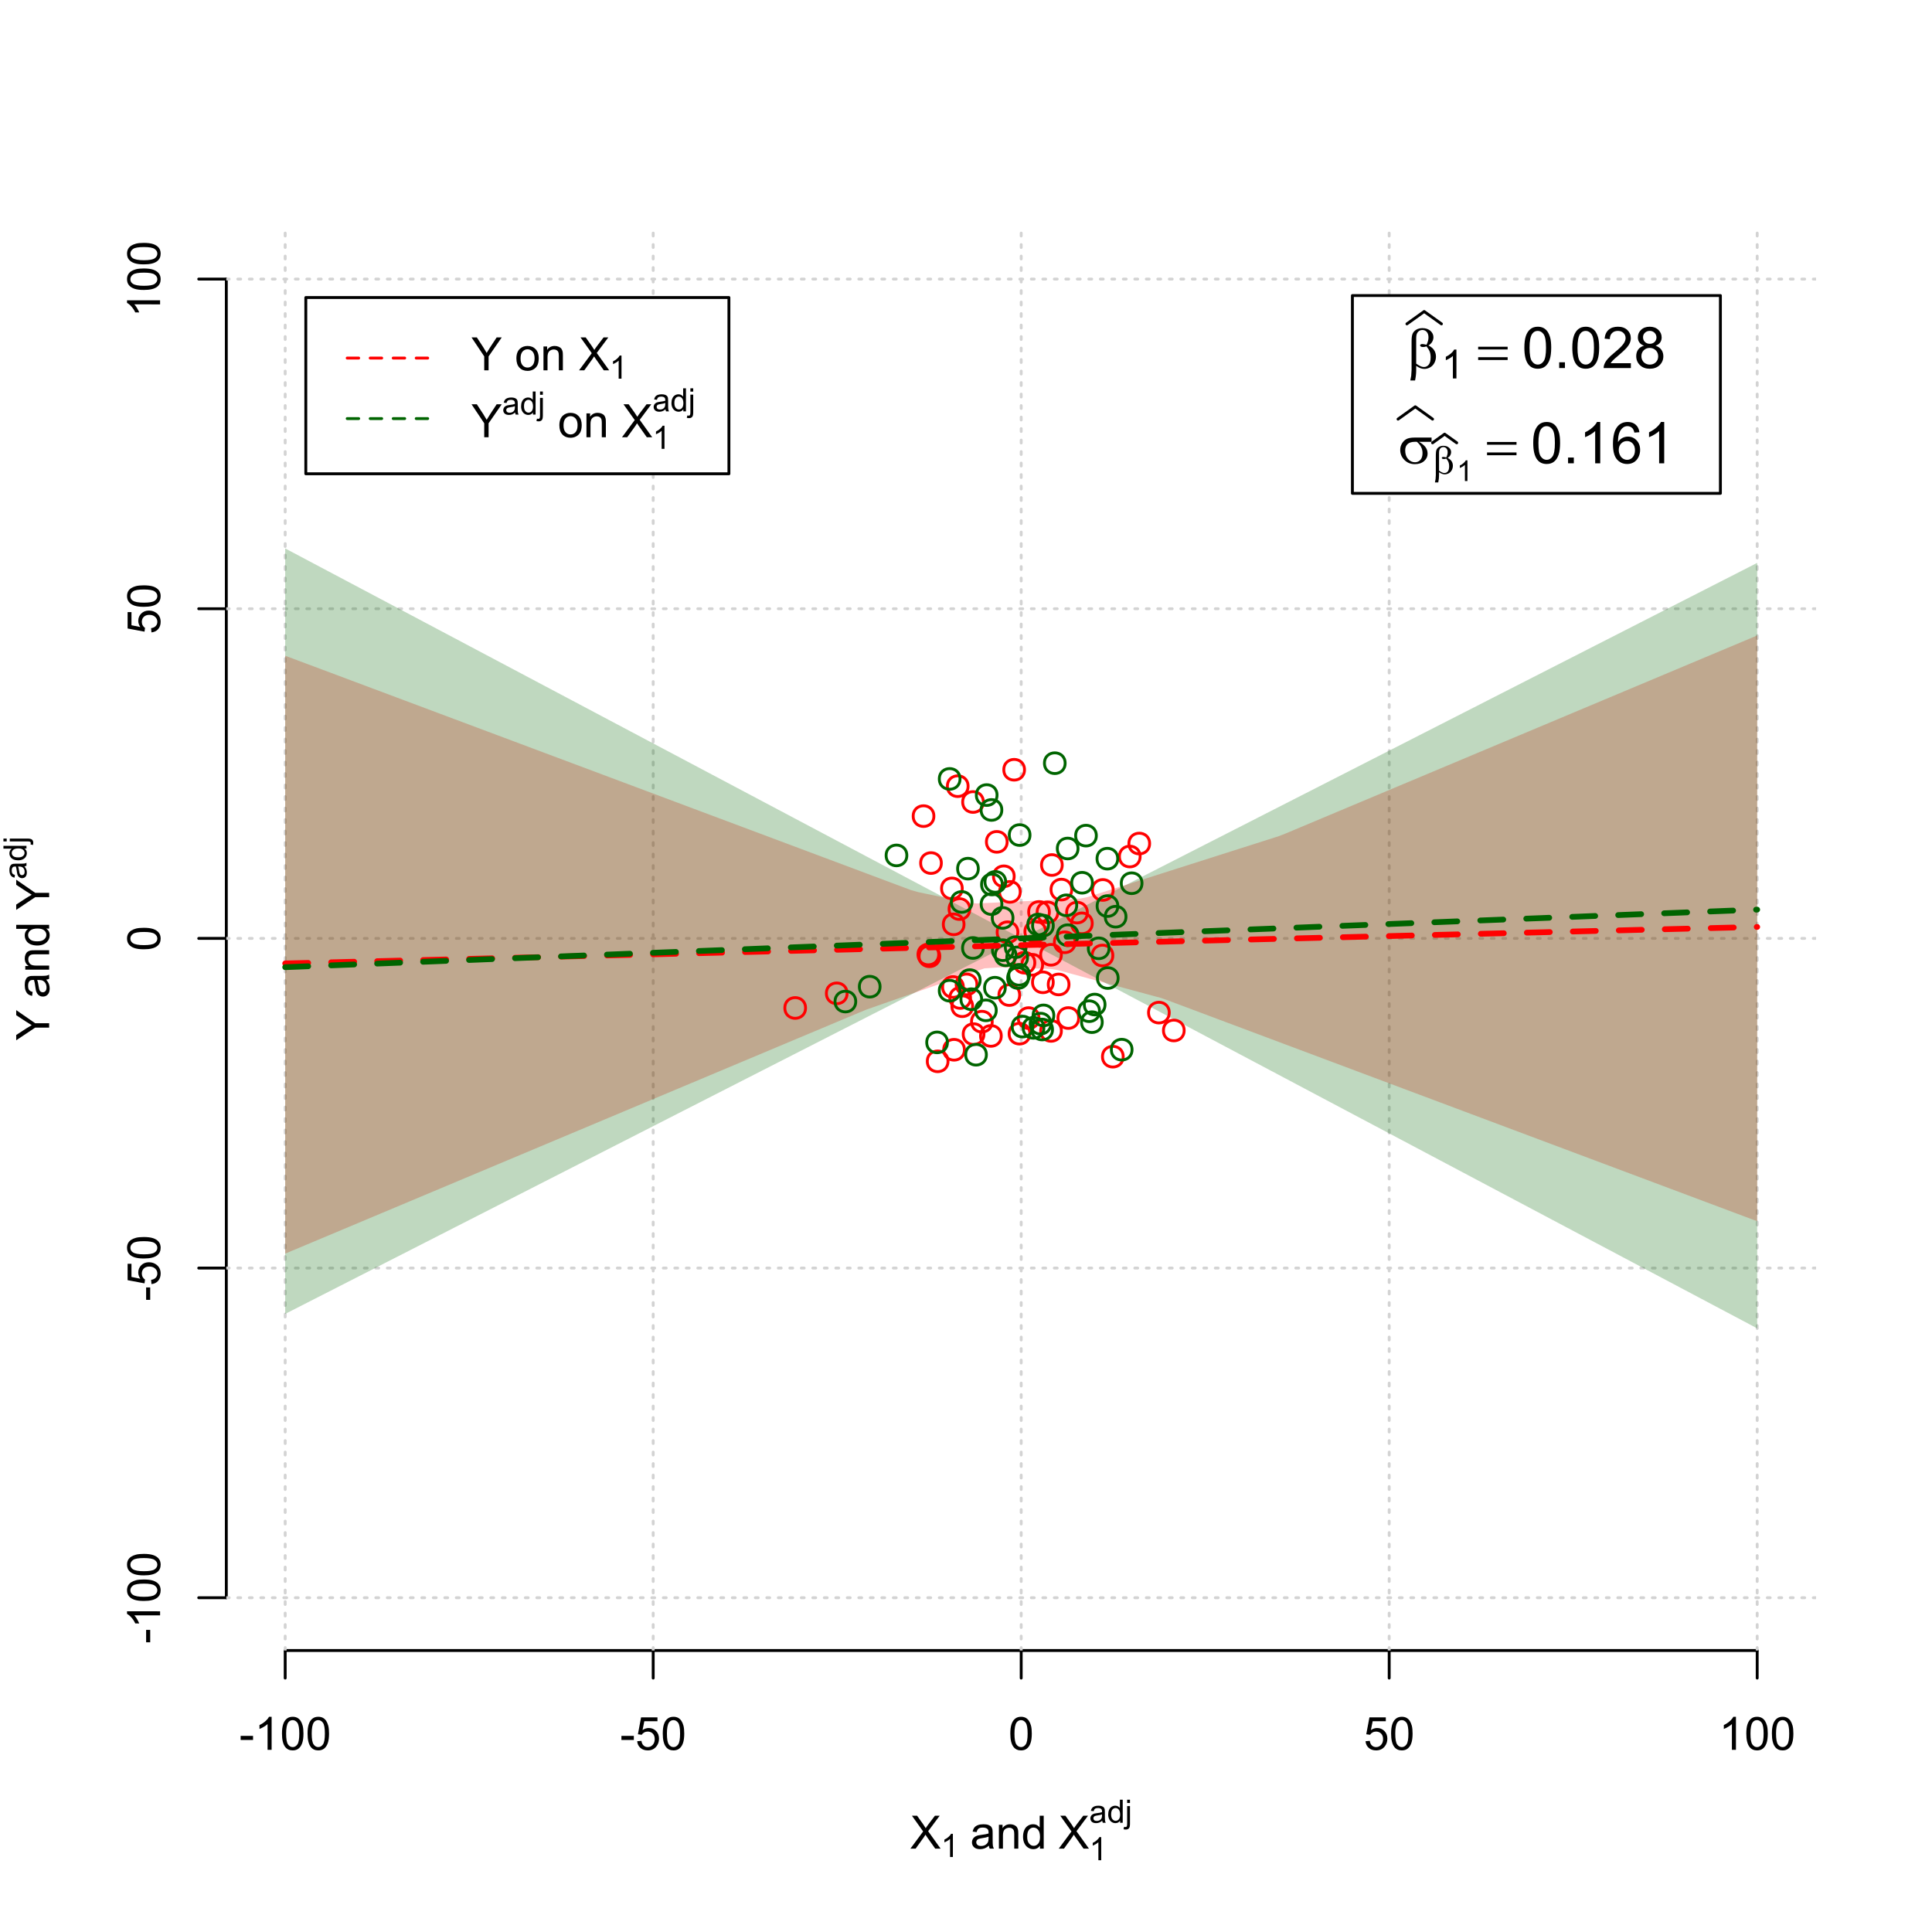 <?xml version="1.0" encoding="UTF-8"?>
<svg xmlns="http://www.w3.org/2000/svg" xmlns:xlink="http://www.w3.org/1999/xlink" width="504pt" height="504pt" viewBox="0 0 504 504" version="1.1">
<defs>
<g>
<symbol overflow="visible" id="glyph0-0">
<path style="stroke:none;" d="M 1.5 0 L 1.5 -7.5 L 7.5 -7.5 L 7.5 0 Z M 1.688 -0.188 L 7.312 -0.188 L 7.312 -7.312 L 1.688 -7.312 Z M 1.688 -0.188 "/>
</symbol>
<symbol overflow="visible" id="glyph0-1">
<path style="stroke:none;" d="M 0.055 0 L 3.375 -4.477 L 0.445 -8.59 L 1.797 -8.59 L 3.359 -6.387 C 3.68 -5.93 3.91 -5.578 4.047 -5.332 C 4.238 -5.645 4.465 -5.969 4.727 -6.312 L 6.457 -8.59 L 7.695 -8.59 L 4.676 -4.539 L 7.93 0 L 6.523 0 L 4.359 -3.062 C 4.238 -3.238 4.113 -3.43 3.984 -3.641 C 3.789 -3.324 3.652 -3.109 3.574 -2.992 L 1.418 0 Z M 0.055 0 "/>
</symbol>
<symbol overflow="visible" id="glyph0-2">
<path style="stroke:none;" d="M 4.852 -0.766 C 4.461 -0.434 4.082 -0.199 3.723 -0.062 C 3.355 0.074 2.969 0.141 2.562 0.141 C 1.875 0.141 1.352 -0.023 0.984 -0.359 C 0.617 -0.688 0.434 -1.117 0.434 -1.641 C 0.434 -1.945 0.5 -2.223 0.641 -2.473 C 0.777 -2.723 0.961 -2.926 1.188 -3.082 C 1.41 -3.234 1.664 -3.348 1.945 -3.43 C 2.152 -3.477 2.465 -3.531 2.883 -3.586 C 3.734 -3.688 4.359 -3.809 4.766 -3.949 C 4.766 -4.09 4.77 -4.18 4.77 -4.227 C 4.77 -4.648 4.668 -4.953 4.469 -5.133 C 4.199 -5.371 3.801 -5.488 3.27 -5.492 C 2.77 -5.488 2.402 -5.402 2.168 -5.23 C 1.934 -5.055 1.758 -4.746 1.648 -4.305 L 0.617 -4.445 C 0.707 -4.887 0.863 -5.242 1.078 -5.516 C 1.289 -5.781 1.598 -5.992 2.008 -6.141 C 2.41 -6.289 2.883 -6.363 3.422 -6.363 C 3.953 -6.363 4.383 -6.301 4.715 -6.176 C 5.047 -6.051 5.293 -5.891 5.449 -5.703 C 5.605 -5.512 5.715 -5.273 5.777 -4.984 C 5.809 -4.805 5.824 -4.48 5.828 -4.016 L 5.828 -2.609 C 5.824 -1.625 5.848 -1.004 5.895 -0.746 C 5.941 -0.484 6.031 -0.238 6.164 0 L 5.062 0 C 4.953 -0.219 4.883 -0.473 4.852 -0.766 Z M 4.766 -3.125 C 4.375 -2.965 3.801 -2.832 3.039 -2.727 C 2.605 -2.66 2.301 -2.59 2.121 -2.516 C 1.941 -2.434 1.801 -2.32 1.703 -2.172 C 1.605 -2.02 1.559 -1.852 1.559 -1.672 C 1.559 -1.387 1.664 -1.152 1.875 -0.969 C 2.086 -0.777 2.398 -0.684 2.812 -0.688 C 3.219 -0.684 3.578 -0.773 3.895 -0.953 C 4.211 -1.129 4.445 -1.371 4.594 -1.68 C 4.707 -1.918 4.762 -2.27 4.766 -2.734 Z M 4.766 -3.125 "/>
</symbol>
<symbol overflow="visible" id="glyph0-3">
<path style="stroke:none;" d="M 0.789 0 L 0.789 -6.223 L 1.742 -6.223 L 1.742 -5.336 C 2.195 -6.02 2.855 -6.363 3.719 -6.363 C 4.09 -6.363 4.434 -6.293 4.754 -6.16 C 5.066 -6.023 5.305 -5.848 5.461 -5.633 C 5.617 -5.41 5.727 -5.152 5.789 -4.852 C 5.828 -4.656 5.848 -4.312 5.848 -3.828 L 5.848 0 L 4.793 0 L 4.793 -3.785 C 4.793 -4.215 4.75 -4.535 4.668 -4.75 C 4.586 -4.961 4.441 -5.129 4.234 -5.258 C 4.023 -5.383 3.777 -5.449 3.5 -5.449 C 3.047 -5.449 2.66 -5.305 2.332 -5.02 C 2.004 -4.734 1.84 -4.195 1.844 -3.398 L 1.844 0 Z M 0.789 0 "/>
</symbol>
<symbol overflow="visible" id="glyph0-4">
<path style="stroke:none;" d="M 4.828 0 L 4.828 -0.785 C 4.43 -0.168 3.848 0.141 3.086 0.141 C 2.59 0.141 2.133 0.004 1.719 -0.27 C 1.297 -0.543 0.977 -0.922 0.75 -1.414 C 0.523 -1.898 0.41 -2.465 0.41 -3.105 C 0.41 -3.727 0.512 -4.289 0.719 -4.797 C 0.926 -5.301 1.238 -5.688 1.652 -5.957 C 2.066 -6.227 2.527 -6.363 3.039 -6.363 C 3.41 -6.363 3.746 -6.281 4.043 -6.125 C 4.336 -5.965 4.574 -5.762 4.758 -5.508 L 4.758 -8.59 L 5.805 -8.59 L 5.805 0 Z M 1.492 -3.105 C 1.488 -2.309 1.656 -1.711 1.996 -1.316 C 2.328 -0.922 2.727 -0.727 3.188 -0.727 C 3.648 -0.727 4.039 -0.914 4.359 -1.293 C 4.68 -1.668 4.84 -2.242 4.844 -3.016 C 4.84 -3.867 4.676 -4.492 4.352 -4.895 C 4.02 -5.289 3.617 -5.488 3.141 -5.492 C 2.672 -5.488 2.277 -5.297 1.965 -4.918 C 1.645 -4.531 1.488 -3.93 1.492 -3.105 Z M 1.492 -3.105 "/>
</symbol>
<symbol overflow="visible" id="glyph0-5">
<path style="stroke:none;" d="M 0.383 -2.578 L 0.383 -3.641 L 3.621 -3.641 L 3.621 -2.578 Z M 0.383 -2.578 "/>
</symbol>
<symbol overflow="visible" id="glyph0-6">
<path style="stroke:none;" d="M 4.469 0 L 3.414 0 L 3.414 -6.719 C 3.16 -6.477 2.828 -6.234 2.414 -5.996 C 2 -5.75 1.629 -5.57 1.305 -5.449 L 1.305 -6.469 C 1.895 -6.742 2.41 -7.078 2.852 -7.477 C 3.293 -7.871 3.605 -8.254 3.789 -8.625 L 4.469 -8.625 Z M 4.469 0 "/>
</symbol>
<symbol overflow="visible" id="glyph0-7">
<path style="stroke:none;" d="M 0.5 -4.234 C 0.496 -5.246 0.602 -6.062 0.812 -6.688 C 1.02 -7.305 1.328 -7.785 1.742 -8.121 C 2.148 -8.457 2.668 -8.625 3.297 -8.625 C 3.758 -8.625 4.164 -8.531 4.512 -8.348 C 4.855 -8.16 5.141 -7.891 5.371 -7.543 C 5.594 -7.191 5.773 -6.766 5.906 -6.266 C 6.035 -5.762 6.098 -5.086 6.102 -4.234 C 6.098 -3.227 5.996 -2.414 5.789 -1.797 C 5.578 -1.176 5.266 -0.695 4.859 -0.359 C 4.445 -0.02 3.926 0.145 3.297 0.148 C 2.465 0.145 1.816 -0.148 1.348 -0.742 C 0.781 -1.457 0.496 -2.621 0.5 -4.234 Z M 1.582 -4.234 C 1.582 -2.824 1.746 -1.887 2.074 -1.418 C 2.402 -0.949 2.809 -0.715 3.297 -0.719 C 3.777 -0.715 4.184 -0.949 4.52 -1.422 C 4.848 -1.887 5.016 -2.824 5.016 -4.234 C 5.016 -5.648 4.848 -6.59 4.52 -7.055 C 4.184 -7.516 3.773 -7.746 3.289 -7.75 C 2.801 -7.746 2.414 -7.543 2.125 -7.137 C 1.762 -6.613 1.582 -5.645 1.582 -4.234 Z M 1.582 -4.234 "/>
</symbol>
<symbol overflow="visible" id="glyph0-8">
<path style="stroke:none;" d="M 0.5 -2.25 L 1.605 -2.344 C 1.684 -1.805 1.871 -1.398 2.176 -1.125 C 2.473 -0.852 2.836 -0.715 3.258 -0.719 C 3.766 -0.715 4.195 -0.906 4.547 -1.293 C 4.898 -1.672 5.074 -2.18 5.074 -2.82 C 5.074 -3.414 4.902 -3.891 4.566 -4.242 C 4.227 -4.59 3.785 -4.762 3.242 -4.766 C 2.898 -4.762 2.594 -4.684 2.32 -4.531 C 2.047 -4.375 1.832 -4.176 1.676 -3.93 L 0.688 -4.062 L 1.516 -8.473 L 5.789 -8.473 L 5.789 -7.465 L 2.359 -7.465 L 1.898 -5.156 C 2.414 -5.516 2.953 -5.695 3.523 -5.695 C 4.27 -5.695 4.902 -5.434 5.422 -4.914 C 5.934 -4.395 6.191 -3.727 6.195 -2.914 C 6.191 -2.133 5.965 -1.461 5.516 -0.898 C 4.961 -0.199 4.211 0.145 3.258 0.148 C 2.477 0.145 1.836 -0.07 1.344 -0.508 C 0.844 -0.941 0.562 -1.523 0.5 -2.25 Z M 0.5 -2.25 "/>
</symbol>
<symbol overflow="visible" id="glyph0-9">
<path style="stroke:none;" d="M 3.344 0 L 3.344 -3.641 L 0.035 -8.59 L 1.418 -8.59 L 3.109 -6 C 3.418 -5.516 3.711 -5.031 3.984 -4.547 C 4.242 -4.992 4.555 -5.496 4.922 -6.062 L 6.586 -8.59 L 7.91 -8.59 L 4.484 -3.641 L 4.484 0 Z M 3.344 0 "/>
</symbol>
<symbol overflow="visible" id="glyph0-10">
<path style="stroke:none;" d=""/>
</symbol>
<symbol overflow="visible" id="glyph0-11">
<path style="stroke:none;" d="M 0.398 -3.109 C 0.398 -4.262 0.719 -5.117 1.359 -5.672 C 1.895 -6.133 2.547 -6.363 3.316 -6.363 C 4.172 -6.363 4.871 -6.082 5.414 -5.52 C 5.953 -4.957 6.223 -4.184 6.227 -3.199 C 6.223 -2.398 6.102 -1.766 5.867 -1.309 C 5.625 -0.848 5.277 -0.492 4.82 -0.238 C 4.359 0.016 3.859 0.141 3.316 0.141 C 2.441 0.141 1.734 -0.137 1.203 -0.695 C 0.664 -1.254 0.398 -2.059 0.398 -3.109 Z M 1.484 -3.109 C 1.48 -2.309 1.656 -1.711 2.004 -1.32 C 2.348 -0.922 2.785 -0.727 3.316 -0.727 C 3.84 -0.727 4.273 -0.926 4.621 -1.324 C 4.969 -1.723 5.145 -2.328 5.145 -3.148 C 5.145 -3.914 4.969 -4.496 4.617 -4.895 C 4.266 -5.289 3.832 -5.488 3.316 -5.492 C 2.785 -5.488 2.348 -5.293 2.004 -4.898 C 1.656 -4.5 1.48 -3.902 1.484 -3.109 Z M 1.484 -3.109 "/>
</symbol>
<symbol overflow="visible" id="glyph1-0">
<path style="stroke:none;" d="M 1.051 0 L 1.051 -5.25 L 5.25 -5.25 L 5.25 0 Z M 1.18 -0.133 L 5.117 -0.133 L 5.117 -5.117 L 1.18 -5.117 Z M 1.18 -0.133 "/>
</symbol>
<symbol overflow="visible" id="glyph1-1">
<path style="stroke:none;" d="M 3.129 0 L 2.391 0 L 2.391 -4.703 C 2.211 -4.531 1.977 -4.363 1.691 -4.195 C 1.398 -4.023 1.141 -3.895 0.914 -3.812 L 0.914 -4.527 C 1.328 -4.719 1.688 -4.953 1.996 -5.234 C 2.305 -5.508 2.523 -5.777 2.652 -6.039 L 3.129 -6.039 Z M 3.129 0 "/>
</symbol>
<symbol overflow="visible" id="glyph1-2">
<path style="stroke:none;" d="M 3.395 -0.539 C 3.117 -0.305 2.855 -0.137 2.605 -0.043 C 2.352 0.051 2.082 0.094 1.793 0.098 C 1.312 0.094 0.941 -0.02 0.688 -0.25 C 0.43 -0.48 0.305 -0.781 0.305 -1.148 C 0.305 -1.359 0.352 -1.551 0.449 -1.73 C 0.543 -1.902 0.668 -2.047 0.828 -2.156 C 0.984 -2.262 1.164 -2.34 1.363 -2.398 C 1.504 -2.434 1.723 -2.473 2.02 -2.512 C 2.609 -2.578 3.047 -2.664 3.336 -2.766 C 3.336 -2.867 3.34 -2.93 3.34 -2.957 C 3.34 -3.258 3.27 -3.469 3.129 -3.594 C 2.941 -3.758 2.66 -3.844 2.289 -3.844 C 1.941 -3.844 1.684 -3.781 1.52 -3.66 C 1.348 -3.535 1.227 -3.32 1.152 -3.016 L 0.43 -3.113 C 0.492 -3.418 0.602 -3.668 0.754 -3.863 C 0.902 -4.051 1.121 -4.199 1.406 -4.301 C 1.688 -4.402 2.016 -4.453 2.395 -4.453 C 2.766 -4.453 3.066 -4.406 3.301 -4.32 C 3.527 -4.23 3.699 -4.121 3.812 -3.992 C 3.918 -3.855 3.996 -3.691 4.043 -3.492 C 4.066 -3.363 4.078 -3.133 4.082 -2.809 L 4.082 -1.824 C 4.078 -1.137 4.094 -0.703 4.129 -0.523 C 4.156 -0.336 4.219 -0.164 4.316 0 L 3.543 0 C 3.465 -0.152 3.414 -0.332 3.395 -0.539 Z M 3.336 -2.188 C 3.062 -2.074 2.66 -1.98 2.129 -1.906 C 1.82 -1.859 1.605 -1.812 1.484 -1.758 C 1.355 -1.703 1.258 -1.621 1.191 -1.52 C 1.121 -1.41 1.09 -1.293 1.09 -1.168 C 1.09 -0.969 1.164 -0.805 1.312 -0.676 C 1.461 -0.543 1.68 -0.48 1.969 -0.48 C 2.25 -0.48 2.5 -0.539 2.727 -0.664 C 2.945 -0.785 3.109 -0.957 3.215 -1.176 C 3.293 -1.34 3.332 -1.586 3.336 -1.914 Z M 3.336 -2.188 "/>
</symbol>
<symbol overflow="visible" id="glyph1-3">
<path style="stroke:none;" d="M 3.379 0 L 3.379 -0.551 C 3.102 -0.121 2.695 0.094 2.16 0.098 C 1.812 0.094 1.492 0 1.203 -0.188 C 0.906 -0.379 0.68 -0.645 0.523 -0.988 C 0.359 -1.328 0.281 -1.723 0.285 -2.172 C 0.281 -2.605 0.355 -3 0.504 -3.355 C 0.648 -3.707 0.863 -3.977 1.156 -4.168 C 1.441 -4.355 1.766 -4.453 2.129 -4.453 C 2.387 -4.453 2.621 -4.395 2.828 -4.285 C 3.031 -4.172 3.199 -4.031 3.332 -3.855 L 3.332 -6.012 L 4.066 -6.012 L 4.066 0 Z M 1.047 -2.172 C 1.043 -1.613 1.16 -1.195 1.398 -0.922 C 1.629 -0.641 1.906 -0.504 2.23 -0.508 C 2.551 -0.504 2.824 -0.637 3.051 -0.902 C 3.273 -1.168 3.387 -1.57 3.391 -2.113 C 3.387 -2.707 3.273 -3.145 3.047 -3.426 C 2.816 -3.703 2.531 -3.844 2.199 -3.844 C 1.867 -3.844 1.594 -3.707 1.375 -3.441 C 1.152 -3.168 1.043 -2.746 1.047 -2.172 Z M 1.047 -2.172 "/>
</symbol>
<symbol overflow="visible" id="glyph1-4">
<path style="stroke:none;" d="M 0.551 -5.156 L 0.551 -6.012 L 1.289 -6.012 L 1.289 -5.156 Z M -0.387 1.691 L -0.246 1.062 C -0.098 1.098 0.016 1.117 0.102 1.121 C 0.25 1.117 0.363 1.066 0.438 0.969 C 0.512 0.867 0.551 0.621 0.551 0.223 L 0.551 -4.355 L 1.289 -4.355 L 1.289 0.238 C 1.289 0.773 1.219 1.148 1.078 1.359 C 0.898 1.633 0.602 1.77 0.191 1.77 C -0.008 1.77 -0.199 1.742 -0.387 1.691 Z M -0.387 1.691 "/>
</symbol>
<symbol overflow="visible" id="glyph2-0">
<path style="stroke:none;" d="M 0.602 0 L 0.602 -7.5 L 6.602 -7.5 L 6.602 0 Z M 0.789 -0.188 L 6.414 -0.188 L 6.414 -7.312 L 0.789 -7.312 Z M 0.789 -0.188 "/>
</symbol>
<symbol overflow="visible" id="glyph2-1">
<path style="stroke:none;" d=""/>
</symbol>
<symbol overflow="visible" id="glyph3-0">
<path style="stroke:none;" d="M 0 -1.5 L -7.5 -1.5 L -7.5 -7.5 L 0 -7.5 Z M -0.188 -1.688 L -0.188 -7.312 L -7.312 -7.312 L -7.312 -1.688 Z M -0.188 -1.688 "/>
</symbol>
<symbol overflow="visible" id="glyph3-1">
<path style="stroke:none;" d="M 0 -3.344 L -3.641 -3.348 L -8.59 -0.035 L -8.59 -1.418 L -6 -3.113 C -5.516 -3.422 -5.031 -3.715 -4.547 -3.984 C -4.992 -4.242 -5.496 -4.555 -6.062 -4.922 L -8.59 -6.586 L -8.59 -7.91 L -3.637 -4.484 L 0 -4.484 Z M 0 -3.344 "/>
</symbol>
<symbol overflow="visible" id="glyph3-2">
<path style="stroke:none;" d="M -0.766 -4.852 C -0.434 -4.461 -0.199 -4.082 -0.062 -3.723 C 0.074 -3.355 0.141 -2.969 0.141 -2.562 C 0.141 -1.875 -0.023 -1.352 -0.359 -0.984 C -0.688 -0.617 -1.117 -0.434 -1.641 -0.434 C -1.945 -0.434 -2.223 -0.5 -2.473 -0.641 C -2.723 -0.777 -2.926 -0.961 -3.082 -1.188 C -3.234 -1.41 -3.348 -1.664 -3.43 -1.945 C -3.477 -2.152 -3.531 -2.465 -3.586 -2.883 C -3.688 -3.734 -3.809 -4.359 -3.949 -4.766 C -4.09 -4.766 -4.18 -4.77 -4.227 -4.77 C -4.648 -4.77 -4.953 -4.668 -5.133 -4.469 C -5.371 -4.199 -5.488 -3.801 -5.492 -3.27 C -5.488 -2.773 -5.402 -2.406 -5.23 -2.172 C -5.055 -1.934 -4.746 -1.758 -4.305 -1.648 L -4.445 -0.617 C -4.887 -0.707 -5.242 -0.863 -5.516 -1.078 C -5.781 -1.293 -5.992 -1.602 -6.141 -2.012 C -6.289 -2.414 -6.363 -2.887 -6.363 -3.422 C -6.363 -3.953 -6.301 -4.383 -6.176 -4.715 C -6.051 -5.047 -5.891 -5.293 -5.703 -5.449 C -5.512 -5.605 -5.273 -5.715 -4.984 -5.777 C -4.805 -5.809 -4.48 -5.824 -4.016 -5.828 L -2.605 -5.828 C -1.625 -5.824 -1.004 -5.848 -0.746 -5.895 C -0.48 -5.941 -0.234 -6.031 0 -6.164 L 0 -5.062 C -0.219 -4.953 -0.473 -4.883 -0.766 -4.852 Z M -3.121 -4.766 C -2.961 -4.375 -2.828 -3.801 -2.727 -3.039 C -2.66 -2.605 -2.59 -2.301 -2.516 -2.121 C -2.434 -1.941 -2.32 -1.801 -2.172 -1.703 C -2.02 -1.605 -1.852 -1.559 -1.672 -1.559 C -1.387 -1.559 -1.152 -1.664 -0.965 -1.875 C -0.773 -2.086 -0.68 -2.398 -0.684 -2.812 C -0.68 -3.219 -0.77 -3.578 -0.949 -3.895 C -1.129 -4.211 -1.371 -4.445 -1.68 -4.594 C -1.918 -4.707 -2.27 -4.762 -2.734 -4.766 Z M -3.121 -4.766 "/>
</symbol>
<symbol overflow="visible" id="glyph3-3">
<path style="stroke:none;" d="M 0 -0.789 L -6.223 -0.793 L -6.223 -1.742 L -5.336 -1.742 C -6.02 -2.195 -6.363 -2.855 -6.363 -3.723 C -6.363 -4.09 -6.293 -4.434 -6.16 -4.754 C -6.023 -5.066 -5.848 -5.305 -5.633 -5.461 C -5.41 -5.617 -5.152 -5.727 -4.852 -5.789 C -4.656 -5.828 -4.312 -5.848 -3.824 -5.848 L 0 -5.848 L 0 -4.793 L -3.785 -4.793 C -4.215 -4.793 -4.535 -4.75 -4.75 -4.668 C -4.961 -4.586 -5.129 -4.441 -5.258 -4.234 C -5.383 -4.023 -5.449 -3.777 -5.449 -3.5 C -5.449 -3.047 -5.305 -2.66 -5.02 -2.336 C -4.734 -2.008 -4.195 -1.844 -3.398 -1.848 L 0 -1.844 Z M 0 -0.789 "/>
</symbol>
<symbol overflow="visible" id="glyph3-4">
<path style="stroke:none;" d="M 0 -4.828 L -0.785 -4.828 C -0.168 -4.43 0.141 -3.848 0.141 -3.086 C 0.141 -2.59 0.004 -2.133 -0.27 -1.719 C -0.543 -1.297 -0.922 -0.977 -1.414 -0.75 C -1.898 -0.523 -2.465 -0.41 -3.105 -0.41 C -3.727 -0.41 -4.289 -0.512 -4.797 -0.719 C -5.301 -0.926 -5.688 -1.238 -5.957 -1.652 C -6.227 -2.066 -6.363 -2.527 -6.363 -3.043 C -6.363 -3.414 -6.281 -3.75 -6.125 -4.043 C -5.965 -4.336 -5.762 -4.574 -5.508 -4.758 L -8.59 -4.758 L -8.59 -5.809 L 0 -5.805 Z M -3.105 -1.496 C -2.309 -1.492 -1.711 -1.66 -1.316 -1.996 C -0.922 -2.328 -0.727 -2.727 -0.727 -3.188 C -0.727 -3.648 -0.914 -4.039 -1.289 -4.359 C -1.664 -4.68 -2.238 -4.84 -3.016 -4.844 C -3.867 -4.84 -4.492 -4.676 -4.895 -4.352 C -5.289 -4.023 -5.488 -3.621 -5.492 -3.141 C -5.488 -2.672 -5.297 -2.277 -4.918 -1.965 C -4.531 -1.648 -3.93 -1.492 -3.105 -1.496 Z M -3.105 -1.496 "/>
</symbol>
<symbol overflow="visible" id="glyph3-5">
<path style="stroke:none;" d="M -2.578 -0.383 L -3.641 -0.383 L -3.641 -3.621 L -2.578 -3.621 Z M -2.578 -0.383 "/>
</symbol>
<symbol overflow="visible" id="glyph3-6">
<path style="stroke:none;" d="M 0 -4.469 L 0 -3.414 L -6.719 -3.418 C -6.477 -3.16 -6.234 -2.828 -5.996 -2.418 C -5.75 -2.004 -5.57 -1.633 -5.449 -1.309 L -6.469 -1.309 C -6.742 -1.895 -7.078 -2.41 -7.477 -2.852 C -7.871 -3.293 -8.254 -3.605 -8.625 -3.793 L -8.625 -4.473 Z M 0 -4.469 "/>
</symbol>
<symbol overflow="visible" id="glyph3-7">
<path style="stroke:none;" d="M -4.234 -0.5 C -5.246 -0.496 -6.062 -0.602 -6.688 -0.812 C -7.305 -1.02 -7.785 -1.328 -8.121 -1.742 C -8.457 -2.152 -8.625 -2.672 -8.625 -3.301 C -8.625 -3.758 -8.531 -4.164 -8.348 -4.512 C -8.16 -4.859 -7.891 -5.145 -7.543 -5.371 C -7.191 -5.594 -6.766 -5.773 -6.266 -5.906 C -5.762 -6.035 -5.086 -6.098 -4.234 -6.102 C -3.223 -6.098 -2.41 -5.996 -1.793 -5.789 C -1.176 -5.578 -0.695 -5.266 -0.359 -4.859 C -0.02 -4.445 0.145 -3.926 0.148 -3.297 C 0.145 -2.465 -0.148 -1.816 -0.742 -1.348 C -1.457 -0.781 -2.621 -0.496 -4.234 -0.5 Z M -4.234 -1.582 C -2.824 -1.582 -1.887 -1.746 -1.418 -2.074 C -0.949 -2.402 -0.715 -2.809 -0.719 -3.297 C -0.715 -3.777 -0.949 -4.184 -1.422 -4.52 C -1.887 -4.848 -2.824 -5.016 -4.234 -5.016 C -5.648 -5.016 -6.59 -4.848 -7.055 -4.52 C -7.516 -4.188 -7.746 -3.777 -7.75 -3.289 C -7.746 -2.801 -7.543 -2.414 -7.137 -2.129 C -6.613 -1.762 -5.645 -1.582 -4.234 -1.582 Z M -4.234 -1.582 "/>
</symbol>
<symbol overflow="visible" id="glyph3-8">
<path style="stroke:none;" d="M -2.25 -0.5 L -2.344 -1.605 C -1.805 -1.684 -1.398 -1.871 -1.125 -2.176 C -0.852 -2.473 -0.715 -2.836 -0.719 -3.258 C -0.715 -3.766 -0.906 -4.195 -1.293 -4.547 C -1.672 -4.898 -2.18 -5.074 -2.816 -5.074 C -3.414 -5.074 -3.891 -4.902 -4.242 -4.566 C -4.59 -4.227 -4.762 -3.785 -4.766 -3.242 C -4.762 -2.898 -4.684 -2.594 -4.531 -2.32 C -4.375 -2.047 -4.176 -1.832 -3.93 -1.676 L -4.062 -0.688 L -8.473 -1.52 L -8.473 -5.789 L -7.465 -5.789 L -7.465 -2.363 L -5.156 -1.898 C -5.516 -2.414 -5.695 -2.953 -5.695 -3.523 C -5.695 -4.27 -5.434 -4.902 -4.914 -5.422 C -4.395 -5.934 -3.727 -6.191 -2.91 -6.195 C -2.133 -6.191 -1.461 -5.965 -0.895 -5.516 C -0.199 -4.961 0.145 -4.211 0.148 -3.258 C 0.145 -2.477 -0.07 -1.836 -0.508 -1.344 C -0.941 -0.848 -1.523 -0.566 -2.25 -0.5 Z M -2.25 -0.5 "/>
</symbol>
<symbol overflow="visible" id="glyph4-0">
<path style="stroke:none;" d="M 0 -0.602 L -7.5 -0.605 L -7.5 -6.605 L 0 -6.602 Z M -0.188 -0.789 L -0.188 -6.414 L -7.312 -6.418 L -7.312 -0.793 Z M -0.188 -0.789 "/>
</symbol>
<symbol overflow="visible" id="glyph4-1">
<path style="stroke:none;" d=""/>
</symbol>
<symbol overflow="visible" id="glyph5-0">
<path style="stroke:none;" d="M 0 -1.051 L -5.25 -1.051 L -5.25 -5.25 L 0 -5.25 Z M -0.133 -1.18 L -0.133 -5.117 L -5.117 -5.117 L -5.117 -1.18 Z M -0.133 -1.18 "/>
</symbol>
<symbol overflow="visible" id="glyph5-1">
<path style="stroke:none;" d="M -0.539 -3.395 C -0.305 -3.117 -0.137 -2.855 -0.043 -2.605 C 0.051 -2.352 0.094 -2.082 0.098 -1.793 C 0.094 -1.312 -0.02 -0.941 -0.25 -0.688 C -0.48 -0.43 -0.781 -0.305 -1.148 -0.305 C -1.359 -0.305 -1.551 -0.352 -1.73 -0.449 C -1.902 -0.543 -2.047 -0.668 -2.156 -0.828 C -2.262 -0.984 -2.34 -1.164 -2.398 -1.363 C -2.434 -1.504 -2.473 -1.723 -2.512 -2.02 C -2.578 -2.609 -2.664 -3.047 -2.766 -3.336 C -2.867 -3.336 -2.93 -3.34 -2.957 -3.34 C -3.258 -3.34 -3.469 -3.27 -3.594 -3.129 C -3.758 -2.941 -3.844 -2.66 -3.844 -2.289 C -3.844 -1.941 -3.781 -1.684 -3.66 -1.52 C -3.535 -1.352 -3.32 -1.23 -3.016 -1.152 L -3.113 -0.43 C -3.418 -0.492 -3.668 -0.602 -3.863 -0.754 C -4.051 -0.902 -4.199 -1.121 -4.301 -1.406 C -4.402 -1.688 -4.453 -2.016 -4.453 -2.395 C -4.453 -2.766 -4.406 -3.066 -4.32 -3.301 C -4.23 -3.527 -4.121 -3.699 -3.992 -3.812 C -3.855 -3.918 -3.691 -3.996 -3.492 -4.043 C -3.363 -4.066 -3.133 -4.078 -2.809 -4.082 L -1.824 -4.082 C -1.137 -4.078 -0.703 -4.094 -0.523 -4.129 C -0.336 -4.156 -0.164 -4.219 0 -4.316 L 0 -3.543 C -0.152 -3.465 -0.332 -3.414 -0.539 -3.395 Z M -2.188 -3.336 C -2.074 -3.062 -1.98 -2.66 -1.906 -2.129 C -1.859 -1.82 -1.812 -1.605 -1.758 -1.484 C -1.703 -1.355 -1.621 -1.258 -1.52 -1.191 C -1.41 -1.121 -1.293 -1.09 -1.168 -1.09 C -0.969 -1.09 -0.805 -1.164 -0.676 -1.312 C -0.543 -1.461 -0.48 -1.68 -0.48 -1.969 C -0.48 -2.25 -0.539 -2.5 -0.664 -2.727 C -0.785 -2.945 -0.957 -3.109 -1.176 -3.215 C -1.34 -3.293 -1.586 -3.332 -1.914 -3.336 Z M -2.188 -3.336 "/>
</symbol>
<symbol overflow="visible" id="glyph5-2">
<path style="stroke:none;" d="M 0 -3.379 L -0.551 -3.379 C -0.121 -3.102 0.094 -2.695 0.098 -2.16 C 0.094 -1.812 0 -1.492 -0.188 -1.203 C -0.379 -0.906 -0.645 -0.684 -0.988 -0.527 C -1.328 -0.367 -1.723 -0.285 -2.172 -0.289 C -2.605 -0.285 -3 -0.359 -3.355 -0.504 C -3.707 -0.648 -3.977 -0.863 -4.168 -1.156 C -4.355 -1.441 -4.453 -1.766 -4.453 -2.129 C -4.453 -2.387 -4.395 -2.621 -4.285 -2.828 C -4.172 -3.031 -4.031 -3.199 -3.855 -3.332 L -6.012 -3.332 L -6.012 -4.066 L 0 -4.066 Z M -2.172 -1.047 C -1.613 -1.043 -1.195 -1.16 -0.922 -1.398 C -0.641 -1.629 -0.504 -1.906 -0.508 -2.23 C -0.504 -2.551 -0.637 -2.824 -0.902 -3.051 C -1.168 -3.273 -1.57 -3.387 -2.113 -3.391 C -2.707 -3.387 -3.145 -3.273 -3.426 -3.047 C -3.703 -2.816 -3.844 -2.531 -3.844 -2.199 C -3.844 -1.867 -3.707 -1.594 -3.441 -1.375 C -3.168 -1.152 -2.746 -1.043 -2.172 -1.047 Z M -2.172 -1.047 "/>
</symbol>
<symbol overflow="visible" id="glyph5-3">
<path style="stroke:none;" d="M -5.156 -0.551 L -6.012 -0.551 L -6.012 -1.289 L -5.156 -1.289 Z M 1.691 0.387 L 1.062 0.246 C 1.098 0.098 1.117 -0.016 1.121 -0.102 C 1.117 -0.25 1.066 -0.363 0.969 -0.438 C 0.867 -0.512 0.621 -0.551 0.223 -0.551 L -4.355 -0.551 L -4.355 -1.289 L 0.238 -1.289 C 0.773 -1.289 1.148 -1.219 1.359 -1.078 C 1.633 -0.898 1.77 -0.602 1.77 -0.191 C 1.77 0.008 1.742 0.199 1.691 0.387 Z M 1.691 0.387 "/>
</symbol>
<symbol overflow="visible" id="glyph6-0">
<path style="stroke:none;" d="M 0.754 0 L 0.754 -9.375 L 8.254 -9.375 L 8.254 0 Z M 0.988 -0.234 L 8.02 -0.234 L 8.02 -9.141 L 0.988 -9.141 Z M 0.988 -0.234 "/>
</symbol>
<symbol overflow="visible" id="glyph6-1">
<path style="stroke:none;" d="M 2.418 -0.57 L 2.418 0.668 C 2.414 1.457 2.316 2.312 2.125 3.238 L 0.887 3.238 C 1.016 2.629 1.094 2.215 1.121 2 C 1.18 1.312 1.211 0.812 1.215 0.5 L 1.215 -6.988 C 1.211 -7.859 1.297 -8.508 1.473 -8.93 C 1.645 -9.352 1.957 -9.703 2.41 -9.988 C 2.859 -10.27 3.402 -10.41 4.035 -10.414 C 4.906 -10.41 5.605 -10.176 6.129 -9.711 C 6.652 -9.238 6.914 -8.684 6.914 -8.043 C 6.914 -7.625 6.805 -7.23 6.594 -6.855 C 6.379 -6.48 6.051 -6.156 5.609 -5.891 C 6.914 -5.262 7.57 -4.289 7.574 -2.973 C 7.57 -2.383 7.434 -1.836 7.164 -1.332 C 6.887 -0.82 6.512 -0.434 6.035 -0.172 C 5.555 0.094 5.059 0.223 4.555 0.227 C 4.227 0.223 3.906 0.168 3.586 0.059 C 3.266 -0.051 2.875 -0.258 2.418 -0.57 Z M 2.418 -1.148 C 2.891 -0.816 3.305 -0.578 3.656 -0.434 C 3.918 -0.324 4.18 -0.27 4.445 -0.27 C 4.938 -0.27 5.352 -0.473 5.688 -0.879 C 6.02 -1.285 6.188 -1.93 6.188 -2.82 C 6.188 -3.375 6.105 -3.863 5.949 -4.281 C 5.785 -4.695 5.508 -5.152 5.113 -5.656 C 4.773 -5.539 4.484 -5.484 4.242 -5.484 C 3.945 -5.484 3.738 -5.527 3.621 -5.617 C 3.5 -5.703 3.438 -5.797 3.441 -5.902 C 3.438 -5.992 3.484 -6.078 3.578 -6.152 C 3.668 -6.223 3.816 -6.258 4.027 -6.262 C 4.262 -6.258 4.625 -6.195 5.113 -6.07 C 5.453 -6.75 5.625 -7.391 5.625 -8 C 5.625 -8.609 5.473 -9.086 5.172 -9.426 C 4.867 -9.758 4.492 -9.926 4.043 -9.93 C 3.477 -9.926 3.035 -9.688 2.727 -9.215 C 2.516 -8.895 2.414 -8.383 2.418 -7.684 Z M 2.418 -1.148 "/>
</symbol>
<symbol overflow="visible" id="glyph6-2">
<path style="stroke:none;" d="M 0.27 -5.559 L 7.961 -5.559 L 7.961 -4.848 L 0.27 -4.848 Z M 0.27 -2.828 L 7.961 -2.828 L 7.961 -2.102 L 0.27 -2.102 Z M 0.27 -2.828 "/>
</symbol>
<symbol overflow="visible" id="glyph6-3">
<path style="stroke:none;" d="M 8.746 -5.602 L 5.465 -5.602 C 6.199 -5.191 6.758 -4.734 7.141 -4.238 C 7.52 -3.738 7.711 -3.164 7.711 -2.512 C 7.711 -1.758 7.406 -1.113 6.801 -0.578 C 6.195 -0.043 5.387 0.223 4.371 0.227 C 3.301 0.223 2.398 -0.137 1.668 -0.863 C 0.934 -1.59 0.566 -2.469 0.57 -3.5 C 0.566 -4.117 0.723 -4.68 1.031 -5.184 C 1.336 -5.688 1.723 -6.066 2.199 -6.324 C 2.668 -6.578 3.391 -6.707 4.367 -6.711 L 8.746 -6.711 Z M 4.914 -5.602 C 4.707 -5.605 4.551 -5.605 4.445 -5.609 C 3.566 -5.605 2.918 -5.41 2.5 -5.023 C 2.074 -4.629 1.863 -4.078 1.867 -3.367 C 1.863 -2.434 2.113 -1.684 2.621 -1.117 C 3.121 -0.551 3.719 -0.27 4.41 -0.27 C 4.984 -0.27 5.457 -0.473 5.828 -0.887 C 6.199 -1.297 6.387 -1.895 6.387 -2.672 C 6.387 -3.797 5.895 -4.773 4.914 -5.602 Z M 4.914 -5.602 "/>
</symbol>
<symbol overflow="visible" id="glyph7-0">
<path style="stroke:none;" d="M 1.312 0 L 1.312 -6.562 L 6.562 -6.562 L 6.562 0 Z M 1.477 -0.164 L 6.398 -0.164 L 6.398 -6.398 L 1.477 -6.398 Z M 1.477 -0.164 "/>
</symbol>
<symbol overflow="visible" id="glyph7-1">
<path style="stroke:none;" d="M 3.91 0 L 2.988 0 L 2.988 -5.879 C 2.766 -5.664 2.473 -5.453 2.113 -5.242 C 1.75 -5.027 1.426 -4.871 1.145 -4.77 L 1.145 -5.66 C 1.656 -5.902 2.109 -6.195 2.496 -6.539 C 2.883 -6.883 3.156 -7.219 3.316 -7.547 L 3.91 -7.547 Z M 3.91 0 "/>
</symbol>
<symbol overflow="visible" id="glyph8-0">
<path style="stroke:none;" d="M 1.875 0 L 1.875 -9.375 L 9.375 -9.375 L 9.375 0 Z M 2.109 -0.234 L 9.141 -0.234 L 9.141 -9.141 L 2.109 -9.141 Z M 2.109 -0.234 "/>
</symbol>
<symbol overflow="visible" id="glyph8-1">
<path style="stroke:none;" d="M 0.621 -5.297 C 0.621 -6.562 0.75 -7.582 1.012 -8.359 C 1.273 -9.133 1.664 -9.73 2.18 -10.152 C 2.695 -10.57 3.344 -10.781 4.125 -10.781 C 4.699 -10.781 5.203 -10.664 5.641 -10.434 C 6.074 -10.199 6.434 -9.863 6.715 -9.43 C 6.996 -8.988 7.219 -8.457 7.383 -7.832 C 7.543 -7.203 7.621 -6.359 7.625 -5.297 C 7.621 -4.035 7.492 -3.016 7.234 -2.246 C 6.973 -1.469 6.586 -0.871 6.074 -0.449 C 5.559 -0.027 4.91 0.18 4.125 0.184 C 3.086 0.18 2.27 -0.188 1.684 -0.93 C 0.973 -1.82 0.621 -3.277 0.621 -5.297 Z M 1.977 -5.297 C 1.973 -3.531 2.18 -2.355 2.594 -1.777 C 3.004 -1.191 3.516 -0.902 4.125 -0.902 C 4.727 -0.902 5.234 -1.195 5.648 -1.781 C 6.062 -2.367 6.27 -3.539 6.27 -5.297 C 6.27 -7.062 6.062 -8.234 5.648 -8.816 C 5.234 -9.398 4.719 -9.691 4.109 -9.691 C 3.5 -9.691 3.02 -9.434 2.66 -8.922 C 2.203 -8.262 1.973 -7.055 1.977 -5.297 Z M 1.977 -5.297 "/>
</symbol>
<symbol overflow="visible" id="glyph8-2">
<path style="stroke:none;" d="M 1.363 0 L 1.363 -1.5 L 2.863 -1.5 L 2.863 0 Z M 1.363 0 "/>
</symbol>
<symbol overflow="visible" id="glyph8-3">
<path style="stroke:none;" d="M 7.551 -1.266 L 7.551 0 L 0.453 0 C 0.438 -0.316 0.492 -0.621 0.609 -0.914 C 0.789 -1.398 1.078 -1.875 1.477 -2.344 C 1.875 -2.812 2.449 -3.352 3.199 -3.969 C 4.367 -4.922 5.156 -5.68 5.566 -6.242 C 5.973 -6.797 6.176 -7.328 6.18 -7.828 C 6.176 -8.352 5.988 -8.793 5.621 -9.152 C 5.246 -9.512 4.762 -9.691 4.16 -9.691 C 3.523 -9.691 3.016 -9.5 2.637 -9.117 C 2.254 -8.734 2.059 -8.207 2.059 -7.535 L 0.703 -7.676 C 0.797 -8.684 1.145 -9.453 1.75 -9.984 C 2.355 -10.516 3.168 -10.781 4.188 -10.781 C 5.215 -10.781 6.031 -10.492 6.633 -9.922 C 7.234 -9.348 7.535 -8.641 7.535 -7.801 C 7.535 -7.367 7.445 -6.945 7.27 -6.531 C 7.094 -6.113 6.801 -5.676 6.395 -5.223 C 5.984 -4.762 5.309 -4.133 4.367 -3.332 C 3.57 -2.664 3.062 -2.215 2.84 -1.98 C 2.613 -1.742 2.43 -1.504 2.285 -1.266 Z M 7.551 -1.266 "/>
</symbol>
<symbol overflow="visible" id="glyph8-4">
<path style="stroke:none;" d="M 2.652 -5.824 C 2.102 -6.023 1.695 -6.309 1.434 -6.68 C 1.168 -7.047 1.035 -7.488 1.039 -8.012 C 1.035 -8.789 1.316 -9.445 1.883 -9.98 C 2.441 -10.512 3.191 -10.781 4.125 -10.781 C 5.062 -10.781 5.816 -10.508 6.387 -9.965 C 6.957 -9.418 7.242 -8.754 7.242 -7.977 C 7.242 -7.477 7.109 -7.043 6.852 -6.676 C 6.586 -6.305 6.191 -6.023 5.66 -5.824 C 6.316 -5.605 6.816 -5.258 7.164 -4.781 C 7.508 -4.305 7.68 -3.734 7.684 -3.07 C 7.68 -2.148 7.355 -1.375 6.707 -0.754 C 6.055 -0.129 5.199 0.18 4.145 0.184 C 3.082 0.18 2.23 -0.129 1.582 -0.758 C 0.934 -1.383 0.609 -2.168 0.609 -3.105 C 0.609 -3.801 0.785 -4.383 1.141 -4.859 C 1.492 -5.328 1.996 -5.652 2.652 -5.824 Z M 2.387 -8.055 C 2.383 -7.547 2.547 -7.133 2.875 -6.812 C 3.199 -6.488 3.625 -6.328 4.152 -6.328 C 4.656 -6.328 5.074 -6.488 5.402 -6.809 C 5.727 -7.129 5.887 -7.52 5.891 -7.984 C 5.887 -8.465 5.719 -8.871 5.387 -9.199 C 5.051 -9.527 4.637 -9.691 4.137 -9.695 C 3.633 -9.691 3.215 -9.531 2.883 -9.211 C 2.551 -8.891 2.383 -8.504 2.387 -8.055 Z M 1.961 -3.098 C 1.957 -2.719 2.047 -2.355 2.227 -2.008 C 2.406 -1.652 2.672 -1.379 3.023 -1.191 C 3.375 -0.996 3.754 -0.902 4.16 -0.902 C 4.789 -0.902 5.309 -1.102 5.719 -1.508 C 6.129 -1.91 6.332 -2.426 6.336 -3.055 C 6.332 -3.688 6.121 -4.215 5.703 -4.629 C 5.277 -5.043 4.75 -5.25 4.117 -5.25 C 3.496 -5.25 2.98 -5.043 2.574 -4.633 C 2.16 -4.223 1.957 -3.711 1.961 -3.098 Z M 1.961 -3.098 "/>
</symbol>
<symbol overflow="visible" id="glyph8-5">
<path style="stroke:none;" d="M 5.59 0 L 4.27 0 L 4.27 -8.402 C 3.949 -8.098 3.531 -7.793 3.02 -7.492 C 2.504 -7.188 2.043 -6.961 1.633 -6.812 L 1.633 -8.086 C 2.367 -8.43 3.012 -8.848 3.566 -9.344 C 4.117 -9.836 4.508 -10.316 4.738 -10.781 L 5.59 -10.781 Z M 5.59 0 "/>
</symbol>
<symbol overflow="visible" id="glyph8-6">
<path style="stroke:none;" d="M 7.465 -8.109 L 6.152 -8.004 C 6.035 -8.52 5.867 -8.895 5.656 -9.133 C 5.297 -9.504 4.859 -9.691 4.336 -9.695 C 3.914 -9.691 3.543 -9.574 3.23 -9.344 C 2.812 -9.039 2.488 -8.598 2.25 -8.02 C 2.008 -7.438 1.883 -6.609 1.875 -5.539 C 2.191 -6.016 2.578 -6.375 3.039 -6.613 C 3.496 -6.844 3.977 -6.961 4.484 -6.965 C 5.359 -6.961 6.109 -6.637 6.727 -5.992 C 7.344 -5.344 7.652 -4.508 7.652 -3.484 C 7.652 -2.809 7.504 -2.184 7.215 -1.605 C 6.922 -1.027 6.523 -0.582 6.02 -0.277 C 5.508 0.031 4.934 0.18 4.293 0.184 C 3.191 0.18 2.293 -0.219 1.602 -1.027 C 0.906 -1.832 0.562 -3.164 0.562 -5.023 C 0.562 -7.094 0.945 -8.605 1.715 -9.551 C 2.383 -10.371 3.285 -10.781 4.418 -10.781 C 5.262 -10.781 5.953 -10.543 6.492 -10.07 C 7.031 -9.594 7.355 -8.941 7.465 -8.109 Z M 2.078 -3.48 C 2.074 -3.023 2.172 -2.586 2.367 -2.176 C 2.562 -1.758 2.832 -1.441 3.18 -1.227 C 3.523 -1.008 3.887 -0.902 4.27 -0.902 C 4.824 -0.902 5.301 -1.125 5.703 -1.574 C 6.102 -2.023 6.305 -2.633 6.305 -3.406 C 6.305 -4.145 6.105 -4.73 5.711 -5.16 C 5.316 -5.586 4.82 -5.801 4.219 -5.801 C 3.621 -5.801 3.113 -5.586 2.699 -5.16 C 2.281 -4.73 2.074 -4.172 2.078 -3.48 Z M 2.078 -3.48 "/>
</symbol>
<symbol overflow="visible" id="glyph9-0">
<path style="stroke:none;" d="M 0.527 0 L 0.527 -6.562 L 5.777 -6.562 L 5.777 0 Z M 0.691 -0.164 L 5.613 -0.164 L 5.613 -6.398 L 0.691 -6.398 Z M 0.691 -0.164 "/>
</symbol>
<symbol overflow="visible" id="glyph9-1">
<path style="stroke:none;" d="M 1.691 -0.398 L 1.691 0.465 C 1.688 1.016 1.621 1.617 1.488 2.266 L 0.621 2.266 C 0.711 1.84 0.766 1.551 0.785 1.398 C 0.828 0.918 0.848 0.566 0.852 0.348 L 0.852 -4.891 C 0.848 -5.5 0.91 -5.953 1.031 -6.25 C 1.152 -6.543 1.371 -6.789 1.688 -6.992 C 2.004 -7.188 2.383 -7.289 2.824 -7.289 C 3.434 -7.289 3.922 -7.125 4.289 -6.797 C 4.656 -6.469 4.84 -6.078 4.84 -5.629 C 4.84 -5.336 4.766 -5.059 4.617 -4.801 C 4.469 -4.535 4.238 -4.309 3.926 -4.121 C 4.84 -3.68 5.297 -3 5.301 -2.082 C 5.297 -1.668 5.199 -1.285 5.012 -0.93 C 4.816 -0.574 4.555 -0.305 4.223 -0.117 C 3.887 0.066 3.543 0.156 3.188 0.16 C 2.957 0.156 2.73 0.117 2.508 0.039 C 2.281 -0.039 2.008 -0.184 1.691 -0.398 Z M 1.691 -0.805 C 2.02 -0.57 2.309 -0.402 2.559 -0.301 C 2.742 -0.223 2.926 -0.188 3.113 -0.191 C 3.453 -0.188 3.742 -0.328 3.98 -0.617 C 4.211 -0.898 4.328 -1.352 4.332 -1.973 C 4.328 -2.359 4.273 -2.699 4.164 -2.996 C 4.051 -3.285 3.855 -3.605 3.578 -3.957 C 3.34 -3.875 3.137 -3.836 2.969 -3.84 C 2.762 -3.836 2.617 -3.867 2.535 -3.93 C 2.449 -3.988 2.406 -4.055 2.41 -4.133 C 2.406 -4.195 2.441 -4.254 2.508 -4.305 C 2.57 -4.355 2.672 -4.383 2.82 -4.383 C 2.984 -4.383 3.238 -4.336 3.578 -4.25 C 3.816 -4.719 3.938 -5.168 3.938 -5.598 C 3.938 -6.027 3.828 -6.363 3.617 -6.598 C 3.402 -6.832 3.141 -6.949 2.828 -6.953 C 2.43 -6.949 2.121 -6.781 1.906 -6.449 C 1.758 -6.227 1.688 -5.871 1.691 -5.379 Z M 1.691 -0.805 "/>
</symbol>
<symbol overflow="visible" id="glyph10-0">
<path style="stroke:none;" d="M 0.938 0 L 0.938 -4.688 L 4.688 -4.688 L 4.688 0 Z M 1.055 -0.117 L 4.57 -0.117 L 4.57 -4.57 L 1.055 -4.57 Z M 1.055 -0.117 "/>
</symbol>
<symbol overflow="visible" id="glyph10-1">
<path style="stroke:none;" d="M 2.793 0 L 2.137 0 L 2.137 -4.199 C 1.977 -4.047 1.77 -3.895 1.512 -3.746 C 1.254 -3.59 1.02 -3.477 0.816 -3.406 L 0.816 -4.043 C 1.184 -4.215 1.508 -4.422 1.781 -4.672 C 2.055 -4.914 2.25 -5.156 2.371 -5.391 L 2.793 -5.391 Z M 2.793 0 "/>
</symbol>
</g>
<clipPath id="clip1">
  <path d="M 74 59.039 L 75 59.039 L 75 430.559 L 74 430.559 Z M 74 59.039 "/>
</clipPath>
<clipPath id="clip2">
  <path d="M 170 59.039 L 171 59.039 L 171 430.559 L 170 430.559 Z M 170 59.039 "/>
</clipPath>
<clipPath id="clip3">
  <path d="M 266 59.039 L 267 59.039 L 267 430.559 L 266 430.559 Z M 266 59.039 "/>
</clipPath>
<clipPath id="clip4">
  <path d="M 362 59.039 L 363 59.039 L 363 430.559 L 362 430.559 Z M 362 59.039 "/>
</clipPath>
<clipPath id="clip5">
  <path d="M 458 59.039 L 459 59.039 L 459 430.559 L 458 430.559 Z M 458 59.039 "/>
</clipPath>
<clipPath id="clip6">
  <path d="M 59.039 416 L 473.758 416 L 473.758 418 L 59.039 418 Z M 59.039 416 "/>
</clipPath>
<clipPath id="clip7">
  <path d="M 59.039 330 L 473.758 330 L 473.758 332 L 59.039 332 Z M 59.039 330 "/>
</clipPath>
<clipPath id="clip8">
  <path d="M 59.039 244 L 473.758 244 L 473.758 246 L 59.039 246 Z M 59.039 244 "/>
</clipPath>
<clipPath id="clip9">
  <path d="M 59.039 158 L 473.758 158 L 473.758 160 L 59.039 160 Z M 59.039 158 "/>
</clipPath>
<clipPath id="clip10">
  <path d="M 59.039 72 L 473.758 72 L 473.758 74 L 59.039 74 Z M 59.039 72 "/>
</clipPath>
</defs>
<g id="surface4381">
<rect x="0" y="0" width="504" height="504" style="fill:rgb(100%,100%,100%);fill-opacity:1;stroke:none;"/>
<g style="fill:rgb(0%,0%,0%);fill-opacity:1;">
  <use xlink:href="#glyph0-1" x="237.445" y="482.25"/>
</g>
<g style="fill:rgb(0%,0%,0%);fill-opacity:1;">
  <use xlink:href="#glyph1-1" x="245.449" y="484.426"/>
</g>
<g style="fill:rgb(0%,0%,0%);fill-opacity:1;">
  <use xlink:href="#glyph2-1" x="250.121" y="482.25"/>
</g>
<g style="fill:rgb(0%,0%,0%);fill-opacity:1;">
  <use xlink:href="#glyph0-2" x="253.121" y="482.25"/>
</g>
<g style="fill:rgb(0%,0%,0%);fill-opacity:1;">
  <use xlink:href="#glyph0-3" x="259.793" y="482.25"/>
</g>
<g style="fill:rgb(0%,0%,0%);fill-opacity:1;">
  <use xlink:href="#glyph0-4" x="266.469" y="482.25"/>
</g>
<g style="fill:rgb(0%,0%,0%);fill-opacity:1;">
  <use xlink:href="#glyph2-1" x="273.141" y="482.25"/>
</g>
<g style="fill:rgb(0%,0%,0%);fill-opacity:1;">
  <use xlink:href="#glyph0-1" x="276.141" y="482.25"/>
</g>
<g style="fill:rgb(0%,0%,0%);fill-opacity:1;">
  <use xlink:href="#glyph1-1" x="284.145" y="485.281"/>
</g>
<g style="fill:rgb(0%,0%,0%);fill-opacity:1;">
  <use xlink:href="#glyph1-2" x="284.145" y="475.504"/>
</g>
<g style="fill:rgb(0%,0%,0%);fill-opacity:1;">
  <use xlink:href="#glyph1-3" x="288.816" y="475.504"/>
</g>
<g style="fill:rgb(0%,0%,0%);fill-opacity:1;">
  <use xlink:href="#glyph1-4" x="293.488" y="475.504"/>
</g>
<g style="fill:rgb(0%,0%,0%);fill-opacity:1;">
  <use xlink:href="#glyph3-1" x="12.82" y="271.418"/>
</g>
<g style="fill:rgb(0%,0%,0%);fill-opacity:1;">
  <use xlink:href="#glyph4-1" x="12.82" y="263.414"/>
</g>
<g style="fill:rgb(0%,0%,0%);fill-opacity:1;">
  <use xlink:href="#glyph3-2" x="12.82" y="260.414"/>
</g>
<g style="fill:rgb(0%,0%,0%);fill-opacity:1;">
  <use xlink:href="#glyph3-3" x="12.82" y="253.742"/>
</g>
<g style="fill:rgb(0%,0%,0%);fill-opacity:1;">
  <use xlink:href="#glyph3-4" x="12.82" y="247.066"/>
</g>
<g style="fill:rgb(0%,0%,0%);fill-opacity:1;">
  <use xlink:href="#glyph4-1" x="12.82" y="240.395"/>
</g>
<g style="fill:rgb(0%,0%,0%);fill-opacity:1;">
  <use xlink:href="#glyph3-1" x="12.82" y="237.395"/>
</g>
<g style="fill:rgb(0%,0%,0%);fill-opacity:1;">
  <use xlink:href="#glyph5-1" x="6.906" y="229.391"/>
</g>
<g style="fill:rgb(0%,0%,0%);fill-opacity:1;">
  <use xlink:href="#glyph5-2" x="6.906" y="224.719"/>
</g>
<g style="fill:rgb(0%,0%,0%);fill-opacity:1;">
  <use xlink:href="#glyph5-3" x="6.906" y="220.047"/>
</g>
<path style="fill:none;stroke-width:0.75;stroke-linecap:round;stroke-linejoin:round;stroke:rgb(0%,0%,0%);stroke-opacity:1;stroke-miterlimit:10;" d="M 74.398 430.559 L 458.398 430.559 "/>
<path style="fill:none;stroke-width:0.75;stroke-linecap:round;stroke-linejoin:round;stroke:rgb(0%,0%,0%);stroke-opacity:1;stroke-miterlimit:10;" d="M 74.398 430.559 L 74.398 437.762 "/>
<path style="fill:none;stroke-width:0.75;stroke-linecap:round;stroke-linejoin:round;stroke:rgb(0%,0%,0%);stroke-opacity:1;stroke-miterlimit:10;" d="M 170.398 430.559 L 170.398 437.762 "/>
<path style="fill:none;stroke-width:0.75;stroke-linecap:round;stroke-linejoin:round;stroke:rgb(0%,0%,0%);stroke-opacity:1;stroke-miterlimit:10;" d="M 266.398 430.559 L 266.398 437.762 "/>
<path style="fill:none;stroke-width:0.75;stroke-linecap:round;stroke-linejoin:round;stroke:rgb(0%,0%,0%);stroke-opacity:1;stroke-miterlimit:10;" d="M 362.398 430.559 L 362.398 437.762 "/>
<path style="fill:none;stroke-width:0.75;stroke-linecap:round;stroke-linejoin:round;stroke:rgb(0%,0%,0%);stroke-opacity:1;stroke-miterlimit:10;" d="M 458.398 430.559 L 458.398 437.762 "/>
<g style="fill:rgb(0%,0%,0%);fill-opacity:1;">
  <use xlink:href="#glyph0-5" x="62.391" y="456.48"/>
  <use xlink:href="#glyph0-6" x="66.387" y="456.48"/>
  <use xlink:href="#glyph0-7" x="73.061" y="456.48"/>
  <use xlink:href="#glyph0-7" x="79.734" y="456.48"/>
</g>
<g style="fill:rgb(0%,0%,0%);fill-opacity:1;">
  <use xlink:href="#glyph0-5" x="161.727" y="456.48"/>
  <use xlink:href="#glyph0-8" x="165.723" y="456.48"/>
  <use xlink:href="#glyph0-7" x="172.396" y="456.48"/>
</g>
<g style="fill:rgb(0%,0%,0%);fill-opacity:1;">
  <use xlink:href="#glyph0-7" x="263.062" y="456.48"/>
</g>
<g style="fill:rgb(0%,0%,0%);fill-opacity:1;">
  <use xlink:href="#glyph0-8" x="355.727" y="456.48"/>
  <use xlink:href="#glyph0-7" x="362.4" y="456.48"/>
</g>
<g style="fill:rgb(0%,0%,0%);fill-opacity:1;">
  <use xlink:href="#glyph0-6" x="448.387" y="456.48"/>
  <use xlink:href="#glyph0-7" x="455.061" y="456.48"/>
  <use xlink:href="#glyph0-7" x="461.734" y="456.48"/>
</g>
<path style="fill:none;stroke-width:0.75;stroke-linecap:round;stroke-linejoin:round;stroke:rgb(0%,0%,0%);stroke-opacity:1;stroke-miterlimit:10;" d="M 59.039 416.801 L 59.039 72.801 "/>
<path style="fill:none;stroke-width:0.75;stroke-linecap:round;stroke-linejoin:round;stroke:rgb(0%,0%,0%);stroke-opacity:1;stroke-miterlimit:10;" d="M 59.039 416.801 L 51.84 416.801 "/>
<path style="fill:none;stroke-width:0.75;stroke-linecap:round;stroke-linejoin:round;stroke:rgb(0%,0%,0%);stroke-opacity:1;stroke-miterlimit:10;" d="M 59.039 330.801 L 51.84 330.801 "/>
<path style="fill:none;stroke-width:0.75;stroke-linecap:round;stroke-linejoin:round;stroke:rgb(0%,0%,0%);stroke-opacity:1;stroke-miterlimit:10;" d="M 59.039 244.801 L 51.84 244.801 "/>
<path style="fill:none;stroke-width:0.75;stroke-linecap:round;stroke-linejoin:round;stroke:rgb(0%,0%,0%);stroke-opacity:1;stroke-miterlimit:10;" d="M 59.039 158.801 L 51.84 158.801 "/>
<path style="fill:none;stroke-width:0.75;stroke-linecap:round;stroke-linejoin:round;stroke:rgb(0%,0%,0%);stroke-opacity:1;stroke-miterlimit:10;" d="M 59.039 72.801 L 51.84 72.801 "/>
<g style="fill:rgb(0%,0%,0%);fill-opacity:1;">
  <use xlink:href="#glyph3-5" x="41.762" y="428.809"/>
  <use xlink:href="#glyph3-6" x="41.762" y="424.812"/>
  <use xlink:href="#glyph3-7" x="41.762" y="418.139"/>
  <use xlink:href="#glyph3-7" x="41.762" y="411.465"/>
</g>
<g style="fill:rgb(0%,0%,0%);fill-opacity:1;">
  <use xlink:href="#glyph3-5" x="41.762" y="339.473"/>
  <use xlink:href="#glyph3-8" x="41.762" y="335.477"/>
  <use xlink:href="#glyph3-7" x="41.762" y="328.803"/>
</g>
<g style="fill:rgb(0%,0%,0%);fill-opacity:1;">
  <use xlink:href="#glyph3-7" x="41.762" y="248.137"/>
</g>
<g style="fill:rgb(0%,0%,0%);fill-opacity:1;">
  <use xlink:href="#glyph3-8" x="41.762" y="165.473"/>
  <use xlink:href="#glyph3-7" x="41.762" y="158.799"/>
</g>
<g style="fill:rgb(0%,0%,0%);fill-opacity:1;">
  <use xlink:href="#glyph3-6" x="41.762" y="82.812"/>
  <use xlink:href="#glyph3-7" x="41.762" y="76.139"/>
  <use xlink:href="#glyph3-7" x="41.762" y="69.465"/>
</g>
<g clip-path="url(#clip1)" clip-rule="nonzero">
<path style="fill:none;stroke-width:0.75;stroke-linecap:round;stroke-linejoin:round;stroke:rgb(82.745%,82.745%,82.745%);stroke-opacity:1;stroke-dasharray:0.75,2.25;stroke-miterlimit:10;" d="M 74.398 430.559 L 74.398 59.039 "/>
</g>
<g clip-path="url(#clip2)" clip-rule="nonzero">
<path style="fill:none;stroke-width:0.75;stroke-linecap:round;stroke-linejoin:round;stroke:rgb(82.745%,82.745%,82.745%);stroke-opacity:1;stroke-dasharray:0.75,2.25;stroke-miterlimit:10;" d="M 170.398 430.559 L 170.398 59.039 "/>
</g>
<g clip-path="url(#clip3)" clip-rule="nonzero">
<path style="fill:none;stroke-width:0.75;stroke-linecap:round;stroke-linejoin:round;stroke:rgb(82.745%,82.745%,82.745%);stroke-opacity:1;stroke-dasharray:0.75,2.25;stroke-miterlimit:10;" d="M 266.398 430.559 L 266.398 59.039 "/>
</g>
<g clip-path="url(#clip4)" clip-rule="nonzero">
<path style="fill:none;stroke-width:0.75;stroke-linecap:round;stroke-linejoin:round;stroke:rgb(82.745%,82.745%,82.745%);stroke-opacity:1;stroke-dasharray:0.75,2.25;stroke-miterlimit:10;" d="M 362.398 430.559 L 362.398 59.039 "/>
</g>
<g clip-path="url(#clip5)" clip-rule="nonzero">
<path style="fill:none;stroke-width:0.75;stroke-linecap:round;stroke-linejoin:round;stroke:rgb(82.745%,82.745%,82.745%);stroke-opacity:1;stroke-dasharray:0.75,2.25;stroke-miterlimit:10;" d="M 458.398 430.559 L 458.398 59.039 "/>
</g>
<g clip-path="url(#clip6)" clip-rule="nonzero">
<path style="fill:none;stroke-width:0.75;stroke-linecap:round;stroke-linejoin:round;stroke:rgb(82.745%,82.745%,82.745%);stroke-opacity:1;stroke-dasharray:0.75,2.25;stroke-miterlimit:10;" d="M 59.039 416.801 L 473.762 416.801 "/>
</g>
<g clip-path="url(#clip7)" clip-rule="nonzero">
<path style="fill:none;stroke-width:0.75;stroke-linecap:round;stroke-linejoin:round;stroke:rgb(82.745%,82.745%,82.745%);stroke-opacity:1;stroke-dasharray:0.75,2.25;stroke-miterlimit:10;" d="M 59.039 330.801 L 473.762 330.801 "/>
</g>
<g clip-path="url(#clip8)" clip-rule="nonzero">
<path style="fill:none;stroke-width:0.75;stroke-linecap:round;stroke-linejoin:round;stroke:rgb(82.745%,82.745%,82.745%);stroke-opacity:1;stroke-dasharray:0.75,2.25;stroke-miterlimit:10;" d="M 59.039 244.801 L 473.762 244.801 "/>
</g>
<g clip-path="url(#clip9)" clip-rule="nonzero">
<path style="fill:none;stroke-width:0.75;stroke-linecap:round;stroke-linejoin:round;stroke:rgb(82.745%,82.745%,82.745%);stroke-opacity:1;stroke-dasharray:0.75,2.25;stroke-miterlimit:10;" d="M 59.039 158.801 L 473.762 158.801 "/>
</g>
<g clip-path="url(#clip10)" clip-rule="nonzero">
<path style="fill:none;stroke-width:0.75;stroke-linecap:round;stroke-linejoin:round;stroke:rgb(82.745%,82.745%,82.745%);stroke-opacity:1;stroke-dasharray:0.75,2.25;stroke-miterlimit:10;" d="M 59.039 72.801 L 473.762 72.801 "/>
</g>
<path style=" stroke:none;fill-rule:nonzero;fill:rgb(100%,0%,0%);fill-opacity:0.251;" d="M 74.398 99.148 L 74.398 171.059 L 76.32 171.777 L 78.238 172.496 L 80.16 173.215 L 82.078 173.934 L 85.922 175.371 L 87.84 176.09 L 89.762 176.809 L 91.68 177.531 L 93.602 178.25 L 95.52 178.969 L 97.441 179.688 L 99.359 180.406 L 101.281 181.125 L 103.199 181.844 L 105.121 182.562 L 107.039 183.281 L 108.961 184 L 110.879 184.719 L 112.801 185.441 L 114.719 186.16 L 116.641 186.879 L 118.559 187.598 L 120.48 188.316 L 122.398 189.035 L 124.32 189.754 L 126.238 190.473 L 128.16 191.191 L 130.078 191.91 L 133.922 193.348 L 135.84 194.07 L 137.762 194.789 L 139.68 195.508 L 141.602 196.227 L 143.52 196.945 L 145.441 197.664 L 147.359 198.383 L 149.281 199.102 L 151.199 199.82 L 153.121 200.539 L 155.039 201.258 L 156.961 201.977 L 158.879 202.699 L 160.801 203.418 L 162.719 204.137 L 164.641 204.855 L 166.559 205.574 L 168.48 206.293 L 170.398 207.012 L 172.32 207.73 L 174.238 208.449 L 176.16 209.168 L 178.078 209.887 L 180 210.609 L 181.922 211.328 L 183.84 212.047 L 185.762 212.766 L 187.68 213.484 L 189.602 214.203 L 191.52 214.922 L 193.441 215.641 L 195.359 216.359 L 197.281 217.078 L 199.199 217.797 L 201.121 218.516 L 203.039 219.238 L 204.961 219.957 L 206.879 220.676 L 208.801 221.395 L 210.719 222.113 L 212.641 222.832 L 214.559 223.551 L 216.48 224.27 L 218.398 224.988 L 220.32 225.707 L 222.238 226.426 L 224.16 227.145 L 226.078 227.867 L 229.922 229.305 L 231.84 230.023 L 233.762 230.742 L 235.68 231.461 L 237.602 232.18 L 239.52 232.727 L 241.441 233.125 L 243.359 233.52 L 245.281 233.918 L 247.199 234.316 L 249.121 234.711 L 251.039 235.109 L 252.961 235.504 L 254.879 235.688 L 256.801 235.594 L 258.719 235.504 L 260.641 235.414 L 262.559 235.32 L 264.48 235.23 L 266.398 235.141 L 268.32 235.047 L 270.238 234.957 L 272.16 234.867 L 274.078 234.777 L 276 234.684 L 277.922 234.594 L 279.84 234.504 L 281.762 234.41 L 283.68 234.031 L 285.602 233.418 L 287.52 232.809 L 289.441 232.195 L 291.359 231.586 L 293.281 230.973 L 295.199 230.359 L 297.121 229.75 L 299.039 229.137 L 300.961 228.527 L 302.879 227.914 L 304.801 227.305 L 306.719 226.691 L 308.641 226.082 L 310.559 225.469 L 312.48 224.859 L 314.398 224.246 L 316.32 223.633 L 318.238 223.023 L 320.16 222.41 L 322.078 221.801 L 324 221.188 L 325.922 220.578 L 327.84 219.965 L 329.762 219.355 L 331.68 218.742 L 333.602 218.133 L 335.52 217.375 L 337.441 216.57 L 339.359 215.762 L 341.281 214.957 L 343.199 214.152 L 345.121 213.344 L 347.039 212.539 L 348.961 211.73 L 350.879 210.926 L 352.801 210.117 L 354.719 209.312 L 356.641 208.508 L 358.559 207.699 L 360.48 206.895 L 362.398 206.086 L 364.32 205.281 L 366.238 204.473 L 368.16 203.668 L 370.078 202.863 L 372 202.055 L 373.922 201.25 L 375.84 200.441 L 377.762 199.637 L 379.68 198.832 L 381.602 198.023 L 383.52 197.219 L 385.441 196.41 L 387.359 195.605 L 389.281 194.797 L 391.199 193.992 L 393.121 193.188 L 395.039 192.379 L 396.961 191.574 L 398.879 190.766 L 400.801 189.961 L 402.719 189.152 L 404.641 188.348 L 406.559 187.543 L 408.48 186.734 L 410.398 185.93 L 412.32 185.121 L 414.238 184.316 L 416.16 183.512 L 418.078 182.703 L 420 181.898 L 421.922 181.09 L 423.84 180.285 L 425.762 179.477 L 427.68 178.672 L 429.602 177.867 L 431.52 177.059 L 433.441 176.254 L 435.359 175.445 L 437.281 174.641 L 439.199 173.832 L 441.121 173.027 L 443.039 172.223 L 444.961 171.414 L 446.879 170.609 L 448.801 169.801 L 450.719 168.996 L 452.641 168.191 L 454.559 167.383 L 456.48 166.578 L 458.398 165.77 L 458.398 85.137 L 458.398 390.535 L 458.398 318.582 L 456.48 317.863 L 454.559 317.145 L 452.641 316.426 L 450.719 315.707 L 448.801 314.984 L 446.879 314.266 L 444.961 313.547 L 443.039 312.828 L 441.121 312.109 L 439.199 311.387 L 437.281 310.668 L 435.359 309.949 L 433.441 309.23 L 431.52 308.512 L 429.602 307.789 L 427.68 307.07 L 425.762 306.352 L 423.84 305.633 L 421.922 304.914 L 420 304.191 L 418.078 303.473 L 416.16 302.754 L 414.238 302.035 L 412.32 301.316 L 410.398 300.594 L 408.48 299.875 L 406.559 299.156 L 404.641 298.438 L 402.719 297.719 L 400.801 296.996 L 398.879 296.277 L 396.961 295.559 L 395.039 294.84 L 393.121 294.121 L 391.199 293.398 L 389.281 292.68 L 387.359 291.961 L 385.441 291.242 L 383.52 290.523 L 381.602 289.801 L 379.68 289.082 L 377.762 288.363 L 375.84 287.645 L 373.922 286.926 L 372 286.203 L 370.078 285.484 L 368.16 284.766 L 366.238 284.047 L 364.32 283.328 L 362.398 282.605 L 360.48 281.887 L 358.559 281.168 L 356.641 280.449 L 354.719 279.73 L 352.801 279.008 L 350.879 278.289 L 348.961 277.57 L 347.039 276.852 L 345.121 276.133 L 343.199 275.41 L 341.281 274.691 L 339.359 273.973 L 337.441 273.254 L 335.52 272.535 L 333.602 271.812 L 331.68 271.094 L 329.762 270.375 L 327.84 269.656 L 325.922 268.938 L 324 268.215 L 322.078 267.496 L 320.16 266.777 L 318.238 266.059 L 316.32 265.34 L 314.398 264.617 L 312.48 263.898 L 310.559 263.18 L 308.641 262.461 L 306.719 261.742 L 304.801 261.02 L 302.879 260.34 L 300.961 259.82 L 299.039 259.305 L 297.121 258.785 L 295.199 258.266 L 293.281 257.75 L 291.359 257.23 L 289.441 256.711 L 287.52 256.195 L 285.602 255.676 L 283.68 255.156 L 281.762 254.641 L 279.84 254.121 L 277.922 253.602 L 276 253.082 L 274.078 252.762 L 272.16 252.703 L 270.238 252.645 L 268.32 252.59 L 266.398 252.531 L 264.48 252.473 L 262.559 252.414 L 260.641 252.367 L 258.719 252.492 L 256.801 252.621 L 254.879 253.277 L 252.961 253.949 L 251.039 254.621 L 249.121 255.293 L 247.199 255.965 L 245.281 256.637 L 243.359 257.309 L 241.441 257.98 L 239.52 258.648 L 237.602 259.32 L 235.68 259.992 L 233.762 260.664 L 231.84 261.336 L 229.922 262.008 L 226.078 263.352 L 224.16 264.145 L 222.238 264.949 L 220.32 265.754 L 218.398 266.562 L 216.48 267.367 L 214.559 268.176 L 212.641 268.98 L 210.719 269.789 L 208.801 270.594 L 206.879 271.398 L 204.961 272.207 L 203.039 273.012 L 201.121 273.82 L 199.199 274.625 L 197.281 275.434 L 195.359 276.238 L 193.441 277.043 L 191.52 277.852 L 189.602 278.656 L 187.68 279.465 L 185.762 280.27 L 183.84 281.074 L 181.922 281.883 L 180 282.688 L 178.078 283.496 L 176.16 284.301 L 174.238 285.109 L 172.32 285.914 L 170.398 286.719 L 168.48 287.527 L 166.559 288.332 L 164.641 289.141 L 162.719 289.945 L 160.801 290.754 L 158.879 291.559 L 156.961 292.363 L 155.039 293.172 L 153.121 293.977 L 151.199 294.785 L 149.281 295.59 L 147.359 296.395 L 145.441 297.203 L 143.52 298.008 L 141.602 298.816 L 139.68 299.621 L 137.762 300.43 L 135.84 301.234 L 133.922 302.039 L 132 302.848 L 130.078 303.652 L 128.16 304.461 L 126.238 305.266 L 124.32 306.074 L 122.398 306.879 L 120.48 307.684 L 118.559 308.492 L 116.641 309.297 L 114.719 310.105 L 112.801 310.91 L 110.879 311.715 L 108.961 312.523 L 107.039 313.328 L 105.121 314.137 L 103.199 314.941 L 101.281 315.75 L 99.359 316.555 L 97.441 317.359 L 95.52 318.168 L 93.602 318.973 L 91.68 319.781 L 89.762 320.586 L 87.84 321.395 L 85.922 322.199 L 84 323.004 L 82.078 323.812 L 80.16 324.617 L 78.238 325.426 L 76.32 326.23 L 74.398 327.035 L 74.398 407.672 Z M 74.398 99.148 "/>
<path style=" stroke:none;fill-rule:nonzero;fill:rgb(0%,39.216%,0%);fill-opacity:0.251;" d="M 74.398 72.801 L 74.398 143.066 L 76.32 144.086 L 78.238 145.102 L 80.16 146.121 L 82.078 147.137 L 84 148.156 L 85.922 149.172 L 87.84 150.188 L 89.762 151.207 L 91.68 152.223 L 93.602 153.242 L 95.52 154.258 L 97.441 155.277 L 99.359 156.293 L 101.281 157.309 L 103.199 158.328 L 105.121 159.344 L 107.039 160.363 L 108.961 161.379 L 110.879 162.398 L 112.801 163.414 L 114.719 164.434 L 116.641 165.449 L 118.559 166.465 L 120.48 167.484 L 122.398 168.5 L 124.32 169.52 L 126.238 170.535 L 128.16 171.555 L 130.078 172.57 L 132 173.586 L 133.922 174.605 L 135.84 175.621 L 137.762 176.641 L 139.68 177.656 L 141.602 178.676 L 143.52 179.691 L 145.441 180.707 L 147.359 181.727 L 149.281 182.742 L 151.199 183.762 L 153.121 184.777 L 155.039 185.797 L 156.961 186.812 L 158.879 187.832 L 160.801 188.848 L 162.719 189.863 L 164.641 190.883 L 166.559 191.898 L 168.48 192.918 L 170.398 193.934 L 172.32 194.953 L 174.238 195.969 L 176.16 196.984 L 178.078 198.004 L 180 199.02 L 181.922 200.039 L 183.84 201.055 L 185.762 202.074 L 187.68 203.09 L 189.602 204.105 L 191.52 205.125 L 193.441 206.141 L 195.359 207.16 L 197.281 208.176 L 199.199 209.195 L 201.121 210.211 L 203.039 211.227 L 204.961 212.246 L 206.879 213.262 L 208.801 214.281 L 210.719 215.297 L 212.641 216.316 L 214.559 217.332 L 216.48 218.352 L 218.398 219.367 L 220.32 220.383 L 222.238 221.402 L 224.16 222.418 L 226.078 223.438 L 228 224.453 L 229.922 225.473 L 231.84 226.488 L 233.762 227.504 L 235.68 228.523 L 237.602 229.539 L 239.52 230.559 L 241.441 231.574 L 243.359 232.594 L 245.281 233.609 L 247.199 234.625 L 249.121 235.645 L 251.039 236.66 L 252.961 237.68 L 254.879 238.695 L 256.801 239.715 L 258.719 240.73 L 260.641 241.746 L 262.559 242.766 L 264.48 243.781 L 266.398 244.801 L 268.32 243.82 L 270.238 242.84 L 272.16 241.859 L 274.078 240.883 L 277.922 238.922 L 279.84 237.941 L 281.762 236.965 L 283.68 235.984 L 285.602 235.004 L 287.52 234.023 L 289.441 233.047 L 291.359 232.066 L 293.281 231.086 L 295.199 230.105 L 297.121 229.125 L 299.039 228.148 L 300.961 227.168 L 302.879 226.188 L 304.801 225.207 L 306.719 224.23 L 308.641 223.25 L 310.559 222.27 L 312.48 221.289 L 314.398 220.309 L 316.32 219.332 L 318.238 218.352 L 320.16 217.371 L 322.078 216.391 L 324 215.414 L 325.922 214.434 L 327.84 213.453 L 329.762 212.473 L 331.68 211.492 L 333.602 210.516 L 335.52 209.535 L 337.441 208.555 L 339.359 207.574 L 341.281 206.598 L 343.199 205.617 L 345.121 204.637 L 347.039 203.656 L 348.961 202.68 L 350.879 201.699 L 352.801 200.719 L 354.719 199.738 L 356.641 198.758 L 358.559 197.781 L 360.48 196.801 L 362.398 195.82 L 364.32 194.84 L 366.238 193.863 L 368.16 192.883 L 370.078 191.902 L 373.922 189.941 L 375.84 188.965 L 377.762 187.984 L 379.68 187.004 L 381.602 186.023 L 383.52 185.047 L 385.441 184.066 L 387.359 183.086 L 389.281 182.105 L 391.199 181.125 L 393.121 180.148 L 395.039 179.168 L 396.961 178.188 L 398.879 177.207 L 400.801 176.23 L 402.719 175.25 L 404.641 174.27 L 406.559 173.289 L 408.48 172.312 L 410.398 171.332 L 412.32 170.352 L 414.238 169.371 L 416.16 168.391 L 418.078 167.414 L 421.922 165.453 L 423.84 164.473 L 425.762 163.496 L 427.68 162.516 L 429.602 161.535 L 431.52 160.555 L 433.441 159.574 L 435.359 158.598 L 437.281 157.617 L 439.199 156.637 L 441.121 155.656 L 443.039 154.68 L 444.961 153.699 L 446.879 152.719 L 448.801 151.738 L 450.719 150.758 L 452.641 149.781 L 454.559 148.801 L 456.48 147.82 L 458.398 146.84 L 458.398 72.801 L 458.398 416.801 L 458.398 346.531 L 456.48 345.516 L 454.559 344.496 L 452.641 343.48 L 450.719 342.461 L 448.801 341.445 L 446.879 340.43 L 444.961 339.41 L 443.039 338.395 L 441.121 337.375 L 439.199 336.359 L 437.281 335.34 L 435.359 334.324 L 433.441 333.309 L 431.52 332.289 L 429.602 331.273 L 427.68 330.254 L 425.762 329.238 L 423.84 328.219 L 421.922 327.203 L 420 326.184 L 418.078 325.168 L 416.16 324.152 L 414.238 323.133 L 412.32 322.117 L 410.398 321.098 L 408.48 320.082 L 406.559 319.062 L 404.641 318.047 L 402.719 317.031 L 400.801 316.012 L 398.879 314.996 L 396.961 313.977 L 395.039 312.961 L 393.121 311.941 L 391.199 310.926 L 389.281 309.91 L 387.359 308.891 L 385.441 307.875 L 383.52 306.855 L 381.602 305.84 L 379.68 304.82 L 377.762 303.805 L 375.84 302.789 L 373.922 301.77 L 372 300.754 L 370.078 299.734 L 368.16 298.719 L 366.238 297.699 L 364.32 296.684 L 362.398 295.664 L 360.48 294.648 L 358.559 293.633 L 356.641 292.613 L 354.719 291.598 L 352.801 290.578 L 350.879 289.562 L 348.961 288.543 L 347.039 287.527 L 345.121 286.512 L 343.199 285.492 L 341.281 284.477 L 339.359 283.457 L 337.441 282.441 L 335.52 281.422 L 333.602 280.406 L 331.68 279.391 L 329.762 278.371 L 327.84 277.355 L 325.922 276.336 L 324 275.32 L 322.078 274.301 L 320.16 273.285 L 318.238 272.27 L 316.32 271.25 L 314.398 270.234 L 312.48 269.215 L 310.559 268.199 L 308.641 267.18 L 306.719 266.164 L 304.801 265.145 L 302.879 264.129 L 300.961 263.113 L 299.039 262.094 L 297.121 261.078 L 295.199 260.059 L 293.281 259.043 L 291.359 258.023 L 289.441 257.008 L 287.52 255.992 L 285.602 254.973 L 283.68 253.957 L 281.762 252.938 L 279.84 251.922 L 277.922 250.902 L 274.078 248.871 L 272.16 247.852 L 270.238 246.836 L 268.32 245.816 L 266.398 244.801 L 264.48 245.781 L 262.559 246.758 L 260.641 247.738 L 258.719 248.719 L 256.801 249.699 L 254.879 250.676 L 252.961 251.656 L 251.039 252.637 L 249.121 253.617 L 247.199 254.598 L 245.281 255.574 L 243.359 256.555 L 241.441 257.535 L 239.52 258.516 L 237.602 259.492 L 235.68 260.473 L 233.762 261.453 L 231.84 262.434 L 229.922 263.414 L 228 264.391 L 226.078 265.371 L 224.16 266.352 L 222.238 267.332 L 220.32 268.309 L 218.398 269.289 L 216.48 270.27 L 214.559 271.25 L 212.641 272.227 L 210.719 273.207 L 208.801 274.188 L 206.879 275.168 L 204.961 276.148 L 203.039 277.125 L 201.121 278.105 L 199.199 279.086 L 197.281 280.066 L 195.359 281.043 L 193.441 282.023 L 191.52 283.004 L 189.602 283.984 L 187.68 284.965 L 185.762 285.941 L 183.84 286.922 L 181.922 287.902 L 180 288.883 L 178.078 289.859 L 176.16 290.84 L 174.238 291.82 L 172.32 292.801 L 170.398 293.781 L 168.48 294.758 L 166.559 295.738 L 164.641 296.719 L 162.719 297.699 L 160.801 298.676 L 158.879 299.656 L 156.961 300.637 L 155.039 301.617 L 153.121 302.594 L 151.199 303.574 L 149.281 304.555 L 147.359 305.535 L 145.441 306.516 L 143.52 307.492 L 141.602 308.473 L 139.68 309.453 L 137.762 310.434 L 135.84 311.41 L 133.922 312.391 L 130.078 314.352 L 128.16 315.332 L 126.238 316.309 L 124.32 317.289 L 122.398 318.27 L 120.48 319.25 L 118.559 320.227 L 116.641 321.207 L 114.719 322.188 L 112.801 323.168 L 110.879 324.148 L 108.961 325.125 L 107.039 326.105 L 105.121 327.086 L 103.199 328.066 L 101.281 329.043 L 99.359 330.023 L 97.441 331.004 L 95.52 331.984 L 93.602 332.961 L 91.68 333.941 L 89.762 334.922 L 87.84 335.902 L 85.922 336.883 L 84 337.859 L 82.078 338.84 L 80.16 339.82 L 78.238 340.801 L 76.32 341.777 L 74.398 342.758 L 74.398 416.801 Z M 74.398 72.801 "/>
<path style="fill:none;stroke-width:0.75;stroke-linecap:round;stroke-linejoin:round;stroke:rgb(100%,0%,0%);stroke-opacity:1;stroke-miterlimit:10;" d="M 251.023 231.762 C 251.023 235.363 245.625 235.363 245.625 231.762 C 245.625 228.164 251.023 228.164 251.023 231.762 "/>
<path style="fill:none;stroke-width:0.75;stroke-linecap:round;stroke-linejoin:round;stroke:rgb(100%,0%,0%);stroke-opacity:1;stroke-miterlimit:10;" d="M 277.102 225.656 C 277.102 229.254 271.703 229.254 271.703 225.656 C 271.703 222.055 277.102 222.055 277.102 225.656 "/>
<path style="fill:none;stroke-width:0.75;stroke-linecap:round;stroke-linejoin:round;stroke:rgb(100%,0%,0%);stroke-opacity:1;stroke-miterlimit:10;" d="M 274.758 256.254 C 274.758 259.855 269.355 259.855 269.355 256.254 C 269.355 252.652 274.758 252.652 274.758 256.254 "/>
<path style="fill:none;stroke-width:0.75;stroke-linecap:round;stroke-linejoin:round;stroke:rgb(100%,0%,0%);stroke-opacity:1;stroke-miterlimit:10;" d="M 265.996 259.578 C 265.996 263.18 260.594 263.18 260.594 259.578 C 260.594 255.98 265.996 255.98 265.996 259.578 "/>
<path style="fill:none;stroke-width:0.75;stroke-linecap:round;stroke-linejoin:round;stroke:rgb(100%,0%,0%);stroke-opacity:1;stroke-miterlimit:10;" d="M 276.871 249.078 C 276.871 252.676 271.473 252.676 271.473 249.078 C 271.473 245.477 276.871 245.477 276.871 249.078 "/>
<path style="fill:none;stroke-width:0.75;stroke-linecap:round;stroke-linejoin:round;stroke:rgb(100%,0%,0%);stroke-opacity:1;stroke-miterlimit:10;" d="M 267.262 200.805 C 267.262 204.402 261.863 204.402 261.863 200.805 C 261.863 197.203 267.262 197.203 267.262 200.805 "/>
<path style="fill:none;stroke-width:0.75;stroke-linecap:round;stroke-linejoin:round;stroke:rgb(100%,0%,0%);stroke-opacity:1;stroke-miterlimit:10;" d="M 244.871 248.996 C 244.871 252.594 239.473 252.594 239.473 248.996 C 239.473 245.395 244.871 245.395 244.871 248.996 "/>
<path style="fill:none;stroke-width:0.75;stroke-linecap:round;stroke-linejoin:round;stroke:rgb(100%,0%,0%);stroke-opacity:1;stroke-miterlimit:10;" d="M 266.145 232.668 C 266.145 236.266 260.746 236.266 260.746 232.668 C 260.746 229.066 266.145 229.066 266.145 232.668 "/>
<path style="fill:none;stroke-width:0.75;stroke-linecap:round;stroke-linejoin:round;stroke:rgb(100%,0%,0%);stroke-opacity:1;stroke-miterlimit:10;" d="M 276.879 268.934 C 276.879 272.531 271.48 272.531 271.48 268.934 C 271.48 265.332 276.879 265.332 276.879 268.934 "/>
<path style="fill:none;stroke-width:0.75;stroke-linecap:round;stroke-linejoin:round;stroke:rgb(100%,0%,0%);stroke-opacity:1;stroke-miterlimit:10;" d="M 271.039 265.59 C 271.039 269.191 265.641 269.191 265.641 265.59 C 265.641 261.988 271.039 261.988 271.039 265.59 "/>
<path style="fill:none;stroke-width:0.75;stroke-linecap:round;stroke-linejoin:round;stroke:rgb(100%,0%,0%);stroke-opacity:1;stroke-miterlimit:10;" d="M 258.84 266.516 C 258.84 270.117 253.441 270.117 253.441 266.516 C 253.441 262.918 258.84 262.918 258.84 266.516 "/>
<path style="fill:none;stroke-width:0.75;stroke-linecap:round;stroke-linejoin:round;stroke:rgb(100%,0%,0%);stroke-opacity:1;stroke-miterlimit:10;" d="M 279.582 232.066 C 279.582 235.668 274.184 235.668 274.184 232.066 C 274.184 228.465 279.582 228.465 279.582 232.066 "/>
<path style="fill:none;stroke-width:0.75;stroke-linecap:round;stroke-linejoin:round;stroke:rgb(100%,0%,0%);stroke-opacity:1;stroke-miterlimit:10;" d="M 272.777 243.027 C 272.777 246.629 267.375 246.629 267.375 243.027 C 267.375 239.43 272.777 239.43 272.777 243.027 "/>
<path style="fill:none;stroke-width:0.75;stroke-linecap:round;stroke-linejoin:round;stroke:rgb(100%,0%,0%);stroke-opacity:1;stroke-miterlimit:10;" d="M 247.305 276.867 C 247.305 280.465 241.906 280.465 241.906 276.867 C 241.906 273.266 247.305 273.266 247.305 276.867 "/>
<path style="fill:none;stroke-width:0.75;stroke-linecap:round;stroke-linejoin:round;stroke:rgb(100%,0%,0%);stroke-opacity:1;stroke-miterlimit:10;" d="M 254.844 256.801 C 254.844 260.402 249.445 260.402 249.445 256.801 C 249.445 253.203 254.844 253.203 254.844 256.801 "/>
<path style="fill:none;stroke-width:0.75;stroke-linecap:round;stroke-linejoin:round;stroke:rgb(100%,0%,0%);stroke-opacity:1;stroke-miterlimit:10;" d="M 281.387 265.57 C 281.387 269.172 275.988 269.172 275.988 265.57 C 275.988 261.973 281.387 261.973 281.387 265.57 "/>
<path style="fill:none;stroke-width:0.75;stroke-linecap:round;stroke-linejoin:round;stroke:rgb(100%,0%,0%);stroke-opacity:1;stroke-miterlimit:10;" d="M 299.898 220.051 C 299.898 223.652 294.5 223.652 294.5 220.051 C 294.5 216.453 299.898 216.453 299.898 220.051 "/>
<path style="fill:none;stroke-width:0.75;stroke-linecap:round;stroke-linejoin:round;stroke:rgb(100%,0%,0%);stroke-opacity:1;stroke-miterlimit:10;" d="M 253.719 262.492 C 253.719 266.094 248.316 266.094 248.316 262.492 C 248.316 258.891 253.719 258.891 253.719 262.492 "/>
<path style="fill:none;stroke-width:0.75;stroke-linecap:round;stroke-linejoin:round;stroke:rgb(100%,0%,0%);stroke-opacity:1;stroke-miterlimit:10;" d="M 252.543 205.09 C 252.543 208.688 247.145 208.688 247.145 205.09 C 247.145 201.488 252.543 201.488 252.543 205.09 "/>
<path style="fill:none;stroke-width:0.75;stroke-linecap:round;stroke-linejoin:round;stroke:rgb(100%,0%,0%);stroke-opacity:1;stroke-miterlimit:10;" d="M 273.75 237.898 C 273.75 241.496 268.352 241.496 268.352 237.898 C 268.352 234.297 273.75 234.297 273.75 237.898 "/>
<path style="fill:none;stroke-width:0.75;stroke-linecap:round;stroke-linejoin:round;stroke:rgb(100%,0%,0%);stroke-opacity:1;stroke-miterlimit:10;" d="M 268.648 269.656 C 268.648 273.254 263.25 273.254 263.25 269.656 C 263.25 266.055 268.648 266.055 268.648 269.656 "/>
<path style="fill:none;stroke-width:0.75;stroke-linecap:round;stroke-linejoin:round;stroke:rgb(100%,0%,0%);stroke-opacity:1;stroke-miterlimit:10;" d="M 290.391 232.164 C 290.391 235.762 284.992 235.762 284.992 232.164 C 284.992 228.562 290.391 228.562 290.391 232.164 "/>
<path style="fill:none;stroke-width:0.75;stroke-linecap:round;stroke-linejoin:round;stroke:rgb(100%,0%,0%);stroke-opacity:1;stroke-miterlimit:10;" d="M 278.863 256.816 C 278.863 260.418 273.461 260.418 273.461 256.816 C 273.461 253.215 278.863 253.215 278.863 256.816 "/>
<path style="fill:none;stroke-width:0.75;stroke-linecap:round;stroke-linejoin:round;stroke:rgb(100%,0%,0%);stroke-opacity:1;stroke-miterlimit:10;" d="M 251.301 257.48 C 251.301 261.082 245.898 261.082 245.898 257.48 C 245.898 253.879 251.301 253.879 251.301 257.48 "/>
<path style="fill:none;stroke-width:0.75;stroke-linecap:round;stroke-linejoin:round;stroke:rgb(100%,0%,0%);stroke-opacity:1;stroke-miterlimit:10;" d="M 245.164 249.465 C 245.164 253.062 239.762 253.062 239.762 249.465 C 239.762 245.863 245.164 245.863 245.164 249.465 "/>
<path style="fill:none;stroke-width:0.75;stroke-linecap:round;stroke-linejoin:round;stroke:rgb(100%,0%,0%);stroke-opacity:1;stroke-miterlimit:10;" d="M 308.91 268.82 C 308.91 272.418 303.512 272.418 303.512 268.82 C 303.512 265.219 308.91 265.219 308.91 268.82 "/>
<path style="fill:none;stroke-width:0.75;stroke-linecap:round;stroke-linejoin:round;stroke:rgb(100%,0%,0%);stroke-opacity:1;stroke-miterlimit:10;" d="M 262.73 219.613 C 262.73 223.215 257.328 223.215 257.328 219.613 C 257.328 216.016 262.73 216.016 262.73 219.613 "/>
<path style="fill:none;stroke-width:0.75;stroke-linecap:round;stroke-linejoin:round;stroke:rgb(100%,0%,0%);stroke-opacity:1;stroke-miterlimit:10;" d="M 290.305 249.262 C 290.305 252.863 284.906 252.863 284.906 249.262 C 284.906 245.664 290.305 245.664 290.305 249.262 "/>
<path style="fill:none;stroke-width:0.75;stroke-linecap:round;stroke-linejoin:round;stroke:rgb(100%,0%,0%);stroke-opacity:1;stroke-miterlimit:10;" d="M 265.535 243.191 C 265.535 246.789 260.133 246.789 260.133 243.191 C 260.133 239.59 265.535 239.59 265.535 243.191 "/>
<path style="fill:none;stroke-width:0.75;stroke-linecap:round;stroke-linejoin:round;stroke:rgb(100%,0%,0%);stroke-opacity:1;stroke-miterlimit:10;" d="M 261.199 270.238 C 261.199 273.84 255.801 273.84 255.801 270.238 C 255.801 266.641 261.199 266.641 261.199 270.238 "/>
<path style="fill:none;stroke-width:0.75;stroke-linecap:round;stroke-linejoin:round;stroke:rgb(100%,0%,0%);stroke-opacity:1;stroke-miterlimit:10;" d="M 305.02 264.16 C 305.02 267.758 299.621 267.758 299.621 264.16 C 299.621 260.559 305.02 260.559 305.02 264.16 "/>
<path style="fill:none;stroke-width:0.75;stroke-linecap:round;stroke-linejoin:round;stroke:rgb(100%,0%,0%);stroke-opacity:1;stroke-miterlimit:10;" d="M 271.98 251.676 C 271.98 255.277 266.582 255.277 266.582 251.676 C 266.582 248.074 271.98 248.074 271.98 251.676 "/>
<path style="fill:none;stroke-width:0.75;stroke-linecap:round;stroke-linejoin:round;stroke:rgb(100%,0%,0%);stroke-opacity:1;stroke-miterlimit:10;" d="M 253.184 260.34 C 253.184 263.941 247.785 263.941 247.785 260.34 C 247.785 256.742 253.184 256.742 253.184 260.34 "/>
<path style="fill:none;stroke-width:0.75;stroke-linecap:round;stroke-linejoin:round;stroke:rgb(100%,0%,0%);stroke-opacity:1;stroke-miterlimit:10;" d="M 243.621 212.898 C 243.621 216.5 238.223 216.5 238.223 212.898 C 238.223 209.301 243.621 209.301 243.621 212.898 "/>
<path style="fill:none;stroke-width:0.75;stroke-linecap:round;stroke-linejoin:round;stroke:rgb(100%,0%,0%);stroke-opacity:1;stroke-miterlimit:10;" d="M 293.008 275.656 C 293.008 279.258 287.605 279.258 287.605 275.656 C 287.605 272.055 293.008 272.055 293.008 275.656 "/>
<path style="fill:none;stroke-width:0.75;stroke-linecap:round;stroke-linejoin:round;stroke:rgb(100%,0%,0%);stroke-opacity:1;stroke-miterlimit:10;" d="M 251.484 241.133 C 251.484 244.73 246.082 244.73 246.082 241.133 C 246.082 237.531 251.484 237.531 251.484 241.133 "/>
<path style="fill:none;stroke-width:0.75;stroke-linecap:round;stroke-linejoin:round;stroke:rgb(100%,0%,0%);stroke-opacity:1;stroke-miterlimit:10;" d="M 283.656 238.066 C 283.656 241.668 278.254 241.668 278.254 238.066 C 278.254 234.469 283.656 234.469 283.656 238.066 "/>
<path style="fill:none;stroke-width:0.75;stroke-linecap:round;stroke-linejoin:round;stroke:rgb(100%,0%,0%);stroke-opacity:1;stroke-miterlimit:10;" d="M 256.531 209.223 C 256.531 212.82 251.133 212.82 251.133 209.223 C 251.133 205.621 256.531 205.621 256.531 209.223 "/>
<path style="fill:none;stroke-width:0.75;stroke-linecap:round;stroke-linejoin:round;stroke:rgb(100%,0%,0%);stroke-opacity:1;stroke-miterlimit:10;" d="M 210.141 262.949 C 210.141 266.547 204.742 266.547 204.742 262.949 C 204.742 259.348 210.141 259.348 210.141 262.949 "/>
<path style="fill:none;stroke-width:0.75;stroke-linecap:round;stroke-linejoin:round;stroke:rgb(100%,0%,0%);stroke-opacity:1;stroke-miterlimit:10;" d="M 245.57 225.145 C 245.57 228.746 240.172 228.746 240.172 225.145 C 240.172 221.547 245.57 221.547 245.57 225.145 "/>
<path style="fill:none;stroke-width:0.75;stroke-linecap:round;stroke-linejoin:round;stroke:rgb(100%,0%,0%);stroke-opacity:1;stroke-miterlimit:10;" d="M 220.98 259.133 C 220.98 262.734 215.582 262.734 215.582 259.133 C 215.582 255.531 220.98 255.531 220.98 259.133 "/>
<path style="fill:none;stroke-width:0.75;stroke-linecap:round;stroke-linejoin:round;stroke:rgb(100%,0%,0%);stroke-opacity:1;stroke-miterlimit:10;" d="M 275.953 238 C 275.953 241.602 270.555 241.602 270.555 238 C 270.555 234.402 275.953 234.402 275.953 238 "/>
<path style="fill:none;stroke-width:0.75;stroke-linecap:round;stroke-linejoin:round;stroke:rgb(100%,0%,0%);stroke-opacity:1;stroke-miterlimit:10;" d="M 284.93 240.875 C 284.93 244.477 279.531 244.477 279.531 240.875 C 279.531 237.273 284.93 237.273 284.93 240.875 "/>
<path style="fill:none;stroke-width:0.75;stroke-linecap:round;stroke-linejoin:round;stroke:rgb(100%,0%,0%);stroke-opacity:1;stroke-miterlimit:10;" d="M 297.426 223.441 C 297.426 227.043 292.023 227.043 292.023 223.441 C 292.023 219.844 297.426 219.844 297.426 223.441 "/>
<path style="fill:none;stroke-width:0.75;stroke-linecap:round;stroke-linejoin:round;stroke:rgb(100%,0%,0%);stroke-opacity:1;stroke-miterlimit:10;" d="M 280.457 245.812 C 280.457 249.414 275.055 249.414 275.055 245.812 C 275.055 242.215 280.457 242.215 280.457 245.812 "/>
<path style="fill:none;stroke-width:0.75;stroke-linecap:round;stroke-linejoin:round;stroke:rgb(100%,0%,0%);stroke-opacity:1;stroke-miterlimit:10;" d="M 252.988 237.148 C 252.988 240.746 247.586 240.746 247.586 237.148 C 247.586 233.547 252.988 233.547 252.988 237.148 "/>
<path style="fill:none;stroke-width:0.75;stroke-linecap:round;stroke-linejoin:round;stroke:rgb(100%,0%,0%);stroke-opacity:1;stroke-miterlimit:10;" d="M 256.68 269.773 C 256.68 273.371 251.277 273.371 251.277 269.773 C 251.277 266.172 256.68 266.172 256.68 269.773 "/>
<path style="fill:none;stroke-width:0.75;stroke-linecap:round;stroke-linejoin:round;stroke:rgb(100%,0%,0%);stroke-opacity:1;stroke-miterlimit:10;" d="M 269.945 251.141 C 269.945 254.738 264.547 254.738 264.547 251.141 C 264.547 247.539 269.945 247.539 269.945 251.141 "/>
<path style="fill:none;stroke-width:0.75;stroke-linecap:round;stroke-linejoin:round;stroke:rgb(100%,0%,0%);stroke-opacity:1;stroke-miterlimit:10;" d="M 251.582 273.852 C 251.582 277.453 246.184 277.453 246.184 273.852 C 246.184 270.254 251.582 270.254 251.582 273.852 "/>
<path style="fill:none;stroke-width:0.75;stroke-linecap:round;stroke-linejoin:round;stroke:rgb(100%,0%,0%);stroke-opacity:1;stroke-miterlimit:10;" d="M 264.57 228.598 C 264.57 232.199 259.168 232.199 259.168 228.598 C 259.168 225 264.57 225 264.57 228.598 "/>
<path style="fill:none;stroke-width:0.75;stroke-linecap:round;stroke-linejoin:round;stroke:rgb(0%,39.216%,0%);stroke-opacity:1;stroke-miterlimit:10;" d="M 262.348 230.062 C 262.348 233.664 256.949 233.664 256.949 230.062 C 256.949 226.465 262.348 226.465 262.348 230.062 "/>
<path style="fill:none;stroke-width:0.75;stroke-linecap:round;stroke-linejoin:round;stroke:rgb(0%,39.216%,0%);stroke-opacity:1;stroke-miterlimit:10;" d="M 291.578 224 C 291.578 227.602 286.18 227.602 286.18 224 C 286.18 220.402 291.578 220.402 291.578 224 "/>
<path style="fill:none;stroke-width:0.75;stroke-linecap:round;stroke-linejoin:round;stroke:rgb(0%,39.216%,0%);stroke-opacity:1;stroke-miterlimit:10;" d="M 268.566 254.305 C 268.566 257.902 263.164 257.902 263.164 254.305 C 263.164 250.703 268.566 250.703 268.566 254.305 "/>
<path style="fill:none;stroke-width:0.75;stroke-linecap:round;stroke-linejoin:round;stroke:rgb(0%,39.216%,0%);stroke-opacity:1;stroke-miterlimit:10;" d="M 262.246 257.664 C 262.246 261.266 256.848 261.266 256.848 257.664 C 256.848 254.062 262.246 254.062 262.246 257.664 "/>
<path style="fill:none;stroke-width:0.75;stroke-linecap:round;stroke-linejoin:round;stroke:rgb(0%,39.216%,0%);stroke-opacity:1;stroke-miterlimit:10;" d="M 267.66 247.082 C 267.66 250.684 262.258 250.684 262.258 247.082 C 262.258 243.484 267.66 243.484 267.66 247.082 "/>
<path style="fill:none;stroke-width:0.75;stroke-linecap:round;stroke-linejoin:round;stroke:rgb(0%,39.216%,0%);stroke-opacity:1;stroke-miterlimit:10;" d="M 277.863 199.094 C 277.863 202.691 272.465 202.691 272.465 199.094 C 272.465 195.492 277.863 195.492 277.863 199.094 "/>
<path style="fill:none;stroke-width:0.75;stroke-linecap:round;stroke-linejoin:round;stroke:rgb(0%,39.216%,0%);stroke-opacity:1;stroke-miterlimit:10;" d="M 256.504 247.301 C 256.504 250.902 251.105 250.902 251.105 247.301 C 251.105 243.699 256.504 243.699 256.504 247.301 "/>
<path style="fill:none;stroke-width:0.75;stroke-linecap:round;stroke-linejoin:round;stroke:rgb(0%,39.216%,0%);stroke-opacity:1;stroke-miterlimit:10;" d="M 261.465 230.738 C 261.465 234.34 256.062 234.34 256.062 230.738 C 256.062 227.137 261.465 227.137 261.465 230.738 "/>
<path style="fill:none;stroke-width:0.75;stroke-linecap:round;stroke-linejoin:round;stroke:rgb(0%,39.216%,0%);stroke-opacity:1;stroke-miterlimit:10;" d="M 274.137 267.031 C 274.137 270.633 268.738 270.633 268.738 267.031 C 268.738 263.43 274.137 263.43 274.137 267.031 "/>
<path style="fill:none;stroke-width:0.75;stroke-linecap:round;stroke-linejoin:round;stroke:rgb(0%,39.216%,0%);stroke-opacity:1;stroke-miterlimit:10;" d="M 259.895 263.566 C 259.895 267.168 254.492 267.168 254.492 263.566 C 254.492 259.969 259.895 259.969 259.895 263.566 "/>
<path style="fill:none;stroke-width:0.75;stroke-linecap:round;stroke-linejoin:round;stroke:rgb(0%,39.216%,0%);stroke-opacity:1;stroke-miterlimit:10;" d="M 274.906 264.887 C 274.906 268.484 269.508 268.484 269.508 264.887 C 269.508 261.285 274.906 261.285 274.906 264.887 "/>
<path style="fill:none;stroke-width:0.75;stroke-linecap:round;stroke-linejoin:round;stroke:rgb(0%,39.216%,0%);stroke-opacity:1;stroke-miterlimit:10;" d="M 284.977 230.281 C 284.977 233.883 279.578 233.883 279.578 230.281 C 279.578 226.684 284.977 226.684 284.977 230.281 "/>
<path style="fill:none;stroke-width:0.75;stroke-linecap:round;stroke-linejoin:round;stroke:rgb(0%,39.216%,0%);stroke-opacity:1;stroke-miterlimit:10;" d="M 273.527 241.176 C 273.527 244.777 268.125 244.777 268.125 241.176 C 268.125 237.578 273.527 237.578 273.527 241.176 "/>
<path style="fill:none;stroke-width:0.75;stroke-linecap:round;stroke-linejoin:round;stroke:rgb(0%,39.216%,0%);stroke-opacity:1;stroke-miterlimit:10;" d="M 257.316 275.148 C 257.316 278.746 251.918 278.746 251.918 275.148 C 251.918 271.547 257.316 271.547 257.316 275.148 "/>
<path style="fill:none;stroke-width:0.75;stroke-linecap:round;stroke-linejoin:round;stroke:rgb(0%,39.216%,0%);stroke-opacity:1;stroke-miterlimit:10;" d="M 268.273 255.133 C 268.273 258.734 262.875 258.734 262.875 255.133 C 262.875 251.531 268.273 251.531 268.273 255.133 "/>
<path style="fill:none;stroke-width:0.75;stroke-linecap:round;stroke-linejoin:round;stroke:rgb(0%,39.216%,0%);stroke-opacity:1;stroke-miterlimit:10;" d="M 286.824 263.789 C 286.824 267.387 281.426 267.387 281.426 263.789 C 281.426 260.188 286.824 260.188 286.824 263.789 "/>
<path style="fill:none;stroke-width:0.75;stroke-linecap:round;stroke-linejoin:round;stroke:rgb(0%,39.216%,0%);stroke-opacity:1;stroke-miterlimit:10;" d="M 286 217.992 C 286 221.59 280.602 221.59 280.602 217.992 C 280.602 214.391 286 214.391 286 217.992 "/>
<path style="fill:none;stroke-width:0.75;stroke-linecap:round;stroke-linejoin:round;stroke:rgb(0%,39.216%,0%);stroke-opacity:1;stroke-miterlimit:10;" d="M 256.078 260.664 C 256.078 264.266 250.68 264.266 250.68 260.664 C 250.68 257.062 256.078 257.062 256.078 260.664 "/>
<path style="fill:none;stroke-width:0.75;stroke-linecap:round;stroke-linejoin:round;stroke:rgb(0%,39.216%,0%);stroke-opacity:1;stroke-miterlimit:10;" d="M 250.438 203.199 C 250.438 206.797 245.039 206.797 245.039 203.199 C 245.039 199.598 250.438 199.598 250.438 203.199 "/>
<path style="fill:none;stroke-width:0.75;stroke-linecap:round;stroke-linejoin:round;stroke:rgb(0%,39.216%,0%);stroke-opacity:1;stroke-miterlimit:10;" d="M 261.355 235.859 C 261.355 239.457 255.957 239.457 255.957 235.859 C 255.957 232.258 261.355 232.258 261.355 235.859 "/>
<path style="fill:none;stroke-width:0.75;stroke-linecap:round;stroke-linejoin:round;stroke:rgb(0%,39.216%,0%);stroke-opacity:1;stroke-miterlimit:10;" d="M 269.457 267.805 C 269.457 271.406 264.055 271.406 264.055 267.805 C 264.055 264.203 269.457 264.203 269.457 267.805 "/>
<path style="fill:none;stroke-width:0.75;stroke-linecap:round;stroke-linejoin:round;stroke:rgb(0%,39.216%,0%);stroke-opacity:1;stroke-miterlimit:10;" d="M 297.91 230.41 C 297.91 234.008 292.512 234.008 292.512 230.41 C 292.512 226.809 297.91 226.809 297.91 230.41 "/>
<path style="fill:none;stroke-width:0.75;stroke-linecap:round;stroke-linejoin:round;stroke:rgb(0%,39.216%,0%);stroke-opacity:1;stroke-miterlimit:10;" d="M 291.684 255.137 C 291.684 258.738 286.281 258.738 286.281 255.137 C 286.281 251.539 291.684 251.539 291.684 255.137 "/>
<path style="fill:none;stroke-width:0.75;stroke-linecap:round;stroke-linejoin:round;stroke:rgb(0%,39.216%,0%);stroke-opacity:1;stroke-miterlimit:10;" d="M 255.688 255.68 C 255.688 259.281 250.289 259.281 250.289 255.68 C 250.289 252.082 255.688 252.082 255.688 255.68 "/>
<path style="fill:none;stroke-width:0.75;stroke-linecap:round;stroke-linejoin:round;stroke:rgb(0%,39.216%,0%);stroke-opacity:1;stroke-miterlimit:10;" d="M 264.312 247.875 C 264.312 251.477 258.914 251.477 258.914 247.875 C 258.914 244.277 264.312 244.277 264.312 247.875 "/>
<path style="fill:none;stroke-width:0.75;stroke-linecap:round;stroke-linejoin:round;stroke:rgb(0%,39.216%,0%);stroke-opacity:1;stroke-miterlimit:10;" d="M 287.543 266.652 C 287.543 270.25 282.145 270.25 282.145 266.652 C 282.145 263.051 287.543 263.051 287.543 266.652 "/>
<path style="fill:none;stroke-width:0.75;stroke-linecap:round;stroke-linejoin:round;stroke:rgb(0%,39.216%,0%);stroke-opacity:1;stroke-miterlimit:10;" d="M 268.695 217.84 C 268.695 221.438 263.293 221.438 263.293 217.84 C 263.293 214.238 268.695 214.238 268.695 217.84 "/>
<path style="fill:none;stroke-width:0.75;stroke-linecap:round;stroke-linejoin:round;stroke:rgb(0%,39.216%,0%);stroke-opacity:1;stroke-miterlimit:10;" d="M 289.309 247.387 C 289.309 250.988 283.91 250.988 283.91 247.387 C 283.91 243.785 289.309 243.785 289.309 247.387 "/>
<path style="fill:none;stroke-width:0.75;stroke-linecap:round;stroke-linejoin:round;stroke:rgb(0%,39.216%,0%);stroke-opacity:1;stroke-miterlimit:10;" d="M 274.77 241.461 C 274.77 245.062 269.371 245.062 269.371 241.461 C 269.371 237.859 274.77 237.859 274.77 241.461 "/>
<path style="fill:none;stroke-width:0.75;stroke-linecap:round;stroke-linejoin:round;stroke:rgb(0%,39.216%,0%);stroke-opacity:1;stroke-miterlimit:10;" d="M 274.566 268.57 C 274.566 272.168 269.168 272.168 269.168 268.57 C 269.168 264.969 274.566 264.969 274.566 268.57 "/>
<path style="fill:none;stroke-width:0.75;stroke-linecap:round;stroke-linejoin:round;stroke:rgb(0%,39.216%,0%);stroke-opacity:1;stroke-miterlimit:10;" d="M 288.266 262.059 C 288.266 265.656 282.863 265.656 282.863 262.059 C 282.863 258.457 288.266 258.457 288.266 262.059 "/>
<path style="fill:none;stroke-width:0.75;stroke-linecap:round;stroke-linejoin:round;stroke:rgb(0%,39.216%,0%);stroke-opacity:1;stroke-miterlimit:10;" d="M 268.055 249.758 C 268.055 253.359 262.652 253.359 262.652 249.758 C 262.652 246.156 268.055 246.156 268.055 249.758 "/>
<path style="fill:none;stroke-width:0.75;stroke-linecap:round;stroke-linejoin:round;stroke:rgb(0%,39.216%,0%);stroke-opacity:1;stroke-miterlimit:10;" d="M 250.434 258.438 C 250.434 262.039 245.035 262.039 245.035 258.438 C 245.035 254.84 250.434 254.84 250.434 258.438 "/>
<path style="fill:none;stroke-width:0.75;stroke-linecap:round;stroke-linejoin:round;stroke:rgb(0%,39.216%,0%);stroke-opacity:1;stroke-miterlimit:10;" d="M 261.344 211.293 C 261.344 214.891 255.941 214.891 255.941 211.293 C 255.941 207.691 261.344 207.691 261.344 211.293 "/>
<path style="fill:none;stroke-width:0.75;stroke-linecap:round;stroke-linejoin:round;stroke:rgb(0%,39.216%,0%);stroke-opacity:1;stroke-miterlimit:10;" d="M 295.316 273.828 C 295.316 277.43 289.918 277.43 289.918 273.828 C 289.918 270.227 295.316 270.227 295.316 273.828 "/>
<path style="fill:none;stroke-width:0.75;stroke-linecap:round;stroke-linejoin:round;stroke:rgb(0%,39.216%,0%);stroke-opacity:1;stroke-miterlimit:10;" d="M 264.254 239.453 C 264.254 243.055 258.852 243.055 258.852 239.453 C 258.852 235.855 264.254 235.855 264.254 239.453 "/>
<path style="fill:none;stroke-width:0.75;stroke-linecap:round;stroke-linejoin:round;stroke:rgb(0%,39.216%,0%);stroke-opacity:1;stroke-miterlimit:10;" d="M 280.879 236.168 C 280.879 239.766 275.477 239.766 275.477 236.168 C 275.477 232.566 280.879 232.566 280.879 236.168 "/>
<path style="fill:none;stroke-width:0.75;stroke-linecap:round;stroke-linejoin:round;stroke:rgb(0%,39.216%,0%);stroke-opacity:1;stroke-miterlimit:10;" d="M 260.098 207.41 C 260.098 211.012 254.699 211.012 254.699 207.41 C 254.699 203.809 260.098 203.809 260.098 207.41 "/>
<path style="fill:none;stroke-width:0.75;stroke-linecap:round;stroke-linejoin:round;stroke:rgb(0%,39.216%,0%);stroke-opacity:1;stroke-miterlimit:10;" d="M 223.234 261.273 C 223.234 264.875 217.836 264.875 217.836 261.273 C 217.836 257.676 223.234 257.676 223.234 261.273 "/>
<path style="fill:none;stroke-width:0.75;stroke-linecap:round;stroke-linejoin:round;stroke:rgb(0%,39.216%,0%);stroke-opacity:1;stroke-miterlimit:10;" d="M 236.566 223.156 C 236.566 226.754 231.164 226.754 231.164 223.156 C 231.164 219.555 236.566 219.555 236.566 223.156 "/>
<path style="fill:none;stroke-width:0.75;stroke-linecap:round;stroke-linejoin:round;stroke:rgb(0%,39.216%,0%);stroke-opacity:1;stroke-miterlimit:10;" d="M 229.582 257.395 C 229.582 260.996 224.184 260.996 224.184 257.395 C 224.184 253.793 229.582 253.793 229.582 257.395 "/>
<path style="fill:none;stroke-width:0.75;stroke-linecap:round;stroke-linejoin:round;stroke:rgb(0%,39.216%,0%);stroke-opacity:1;stroke-miterlimit:10;" d="M 291.609 236.363 C 291.609 239.965 286.207 239.965 286.207 236.363 C 286.207 232.766 291.609 232.766 291.609 236.363 "/>
<path style="fill:none;stroke-width:0.75;stroke-linecap:round;stroke-linejoin:round;stroke:rgb(0%,39.216%,0%);stroke-opacity:1;stroke-miterlimit:10;" d="M 293.734 239.141 C 293.734 242.738 288.332 242.738 288.332 239.141 C 288.332 235.539 293.734 235.539 293.734 239.141 "/>
<path style="fill:none;stroke-width:0.75;stroke-linecap:round;stroke-linejoin:round;stroke:rgb(0%,39.216%,0%);stroke-opacity:1;stroke-miterlimit:10;" d="M 281.223 221.348 C 281.223 224.949 275.824 224.949 275.824 221.348 C 275.824 217.75 281.223 217.75 281.223 221.348 "/>
<path style="fill:none;stroke-width:0.75;stroke-linecap:round;stroke-linejoin:round;stroke:rgb(0%,39.216%,0%);stroke-opacity:1;stroke-miterlimit:10;" d="M 281.23 243.961 C 281.23 247.562 275.832 247.562 275.832 243.961 C 275.832 240.363 281.23 240.363 281.23 243.961 "/>
<path style="fill:none;stroke-width:0.75;stroke-linecap:round;stroke-linejoin:round;stroke:rgb(0%,39.216%,0%);stroke-opacity:1;stroke-miterlimit:10;" d="M 253.57 235.293 C 253.57 238.895 248.168 238.895 248.168 235.293 C 248.168 231.695 253.57 231.695 253.57 235.293 "/>
<path style="fill:none;stroke-width:0.75;stroke-linecap:round;stroke-linejoin:round;stroke:rgb(0%,39.216%,0%);stroke-opacity:1;stroke-miterlimit:10;" d="M 272.316 268.137 C 272.316 271.734 266.918 271.734 266.918 268.137 C 266.918 264.535 272.316 264.535 272.316 268.137 "/>
<path style="fill:none;stroke-width:0.75;stroke-linecap:round;stroke-linejoin:round;stroke:rgb(0%,39.216%,0%);stroke-opacity:1;stroke-miterlimit:10;" d="M 265.035 249.207 C 265.035 252.809 259.633 252.809 259.633 249.207 C 259.633 245.605 265.035 245.605 265.035 249.207 "/>
<path style="fill:none;stroke-width:0.75;stroke-linecap:round;stroke-linejoin:round;stroke:rgb(0%,39.216%,0%);stroke-opacity:1;stroke-miterlimit:10;" d="M 247.156 271.93 C 247.156 275.527 241.758 275.527 241.758 271.93 C 241.758 268.328 247.156 268.328 247.156 271.93 "/>
<path style="fill:none;stroke-width:0.75;stroke-linecap:round;stroke-linejoin:round;stroke:rgb(0%,39.216%,0%);stroke-opacity:1;stroke-miterlimit:10;" d="M 255.211 226.605 C 255.211 230.203 249.812 230.203 249.812 226.605 C 249.812 223.004 255.211 223.004 255.211 226.605 "/>
<path style="fill:none;stroke-width:1.5;stroke-linecap:round;stroke-linejoin:round;stroke:rgb(100%,0%,0%);stroke-opacity:1;stroke-dasharray:6,6;stroke-miterlimit:10;" d="M 74.398 251.332 L 76.32 251.285 L 78.238 251.238 L 80.16 251.191 L 82.078 251.145 L 84 251.094 L 85.922 251.047 L 87.84 251 L 89.762 250.953 L 91.68 250.906 L 93.602 250.855 L 95.52 250.809 L 97.441 250.762 L 99.359 250.715 L 101.281 250.668 L 103.199 250.617 L 105.121 250.57 L 107.039 250.523 L 108.961 250.477 L 110.879 250.43 L 112.801 250.379 L 114.719 250.332 L 116.641 250.285 L 118.559 250.238 L 120.48 250.191 L 122.398 250.145 L 124.32 250.094 L 126.238 250.047 L 128.16 250 L 130.078 249.953 L 132 249.906 L 133.922 249.855 L 135.84 249.809 L 137.762 249.762 L 139.68 249.715 L 141.602 249.668 L 143.52 249.617 L 145.441 249.57 L 147.359 249.523 L 149.281 249.477 L 151.199 249.43 L 153.121 249.379 L 155.039 249.332 L 156.961 249.285 L 158.879 249.238 L 160.801 249.191 L 162.719 249.145 L 164.641 249.094 L 166.559 249.047 L 168.48 249 L 170.398 248.953 L 172.32 248.906 L 174.238 248.855 L 176.16 248.809 L 178.078 248.762 L 181.922 248.668 L 183.84 248.617 L 185.762 248.57 L 187.68 248.523 L 189.602 248.477 L 191.52 248.43 L 193.441 248.379 L 195.359 248.332 L 197.281 248.285 L 199.199 248.238 L 201.121 248.191 L 203.039 248.145 L 204.961 248.094 L 206.879 248.047 L 208.801 248 L 210.719 247.953 L 212.641 247.906 L 214.559 247.855 L 216.48 247.809 L 218.398 247.762 L 220.32 247.715 L 222.238 247.668 L 224.16 247.617 L 226.078 247.57 L 229.922 247.477 L 231.84 247.43 L 233.762 247.379 L 235.68 247.332 L 237.602 247.285 L 239.52 247.238 L 241.441 247.191 L 243.359 247.145 L 245.281 247.094 L 247.199 247.047 L 249.121 247 L 251.039 246.953 L 252.961 246.906 L 254.879 246.855 L 256.801 246.809 L 258.719 246.762 L 260.641 246.715 L 262.559 246.668 L 264.48 246.617 L 266.398 246.57 L 268.32 246.523 L 270.238 246.477 L 272.16 246.43 L 274.078 246.379 L 277.922 246.285 L 279.84 246.238 L 281.762 246.191 L 283.68 246.141 L 285.602 246.094 L 287.52 246.047 L 289.441 246 L 291.359 245.953 L 293.281 245.906 L 295.199 245.855 L 297.121 245.809 L 299.039 245.762 L 300.961 245.715 L 302.879 245.668 L 304.801 245.617 L 306.719 245.57 L 308.641 245.523 L 310.559 245.477 L 312.48 245.43 L 314.398 245.379 L 316.32 245.332 L 318.238 245.285 L 320.16 245.238 L 322.078 245.191 L 324 245.141 L 325.922 245.094 L 327.84 245.047 L 329.762 245 L 331.68 244.953 L 333.602 244.906 L 335.52 244.855 L 337.441 244.809 L 339.359 244.762 L 341.281 244.715 L 343.199 244.668 L 345.121 244.617 L 347.039 244.57 L 348.961 244.523 L 350.879 244.477 L 352.801 244.43 L 354.719 244.379 L 356.641 244.332 L 358.559 244.285 L 360.48 244.238 L 362.398 244.191 L 364.32 244.141 L 366.238 244.094 L 368.16 244.047 L 370.078 244 L 373.922 243.906 L 375.84 243.855 L 377.762 243.809 L 379.68 243.762 L 381.602 243.715 L 383.52 243.668 L 385.441 243.617 L 387.359 243.57 L 389.281 243.523 L 391.199 243.477 L 393.121 243.43 L 395.039 243.379 L 396.961 243.332 L 398.879 243.285 L 400.801 243.238 L 402.719 243.191 L 404.641 243.141 L 406.559 243.094 L 408.48 243.047 L 410.398 243 L 412.32 242.953 L 414.238 242.906 L 416.16 242.855 L 418.078 242.809 L 421.922 242.715 L 423.84 242.668 L 425.762 242.617 L 427.68 242.57 L 429.602 242.523 L 431.52 242.477 L 433.441 242.43 L 435.359 242.379 L 437.281 242.332 L 439.199 242.285 L 441.121 242.238 L 443.039 242.191 L 444.961 242.141 L 446.879 242.094 L 448.801 242.047 L 450.719 242 L 452.641 241.953 L 454.559 241.906 L 456.48 241.855 L 458.398 241.809 "/>
<path style="fill:none;stroke-width:1.5;stroke-linecap:round;stroke-linejoin:round;stroke:rgb(0%,39.216%,0%);stroke-opacity:1;stroke-dasharray:6,6;stroke-miterlimit:10;" d="M 74.398 252.305 L 76.32 252.23 L 78.238 252.156 L 80.16 252.078 L 82.078 252.004 L 85.922 251.855 L 87.84 251.781 L 89.762 251.703 L 91.68 251.629 L 93.602 251.555 L 95.52 251.48 L 97.441 251.406 L 99.359 251.328 L 101.281 251.254 L 103.199 251.18 L 105.121 251.105 L 107.039 251.027 L 108.961 250.953 L 110.879 250.879 L 112.801 250.805 L 114.719 250.73 L 116.641 250.652 L 118.559 250.578 L 120.48 250.504 L 122.398 250.43 L 124.32 250.355 L 126.238 250.277 L 128.16 250.203 L 130.078 250.129 L 133.922 249.98 L 135.84 249.902 L 137.762 249.828 L 139.68 249.754 L 141.602 249.68 L 143.52 249.602 L 145.441 249.527 L 147.359 249.453 L 149.281 249.379 L 151.199 249.305 L 153.121 249.227 L 155.039 249.152 L 156.961 249.078 L 158.879 249.004 L 160.801 248.93 L 162.719 248.852 L 164.641 248.777 L 166.559 248.703 L 168.48 248.629 L 170.398 248.551 L 172.32 248.477 L 174.238 248.402 L 176.16 248.328 L 178.078 248.254 L 180 248.176 L 181.922 248.102 L 183.84 248.027 L 185.762 247.953 L 187.68 247.879 L 189.602 247.801 L 191.52 247.727 L 193.441 247.652 L 195.359 247.578 L 197.281 247.5 L 199.199 247.426 L 201.121 247.352 L 203.039 247.277 L 204.961 247.203 L 206.879 247.125 L 208.801 247.051 L 210.719 246.977 L 212.641 246.902 L 214.559 246.828 L 216.48 246.75 L 218.398 246.676 L 220.32 246.602 L 222.238 246.527 L 224.16 246.449 L 226.078 246.375 L 229.922 246.227 L 231.84 246.152 L 233.762 246.074 L 235.68 246 L 237.602 245.926 L 239.52 245.852 L 241.441 245.777 L 243.359 245.699 L 245.281 245.625 L 247.199 245.551 L 249.121 245.477 L 251.039 245.402 L 252.961 245.324 L 254.879 245.25 L 256.801 245.176 L 258.719 245.102 L 260.641 245.023 L 262.559 244.949 L 264.48 244.875 L 266.398 244.801 L 268.32 244.727 L 270.238 244.648 L 272.16 244.574 L 274.078 244.5 L 277.922 244.352 L 279.84 244.273 L 281.762 244.199 L 283.68 244.125 L 285.602 244.051 L 287.52 243.973 L 289.441 243.898 L 291.359 243.824 L 293.281 243.75 L 295.199 243.676 L 297.121 243.598 L 299.039 243.523 L 300.961 243.449 L 302.879 243.375 L 304.801 243.301 L 306.719 243.223 L 308.641 243.148 L 310.559 243.074 L 312.48 243 L 314.398 242.922 L 316.32 242.848 L 318.238 242.773 L 320.16 242.699 L 322.078 242.625 L 324 242.547 L 325.922 242.473 L 327.84 242.398 L 329.762 242.324 L 331.68 242.25 L 333.602 242.172 L 335.52 242.098 L 337.441 242.023 L 339.359 241.949 L 341.281 241.871 L 343.199 241.797 L 345.121 241.723 L 347.039 241.648 L 348.961 241.574 L 350.879 241.496 L 352.801 241.422 L 354.719 241.348 L 356.641 241.273 L 358.559 241.199 L 360.48 241.121 L 362.398 241.047 L 364.32 240.973 L 366.238 240.898 L 368.16 240.824 L 370.078 240.746 L 373.922 240.598 L 375.84 240.523 L 377.762 240.445 L 379.68 240.371 L 381.602 240.297 L 383.52 240.223 L 385.441 240.148 L 387.359 240.07 L 389.281 239.996 L 391.199 239.922 L 393.121 239.848 L 395.039 239.773 L 396.961 239.695 L 398.879 239.621 L 400.801 239.547 L 402.719 239.473 L 404.641 239.395 L 406.559 239.32 L 408.48 239.246 L 410.398 239.172 L 412.32 239.098 L 414.238 239.02 L 416.16 238.945 L 418.078 238.871 L 421.922 238.723 L 423.84 238.645 L 425.762 238.57 L 427.68 238.496 L 429.602 238.422 L 431.52 238.344 L 433.441 238.27 L 435.359 238.195 L 437.281 238.121 L 439.199 238.047 L 441.121 237.969 L 443.039 237.895 L 444.961 237.82 L 446.879 237.746 L 448.801 237.672 L 450.719 237.594 L 452.641 237.52 L 454.559 237.445 L 456.48 237.371 L 458.398 237.293 "/>
<path style="fill-rule:nonzero;fill:rgb(100%,100%,100%);fill-opacity:1;stroke-width:0.75;stroke-linecap:round;stroke-linejoin:round;stroke:rgb(0%,0%,0%);stroke-opacity:1;stroke-miterlimit:10;" d="M 352.801 128.699 L 448.801 128.699 L 448.801 77.098 L 352.801 77.098 Z M 352.801 128.699 "/>
<g style="fill:rgb(0%,0%,0%);fill-opacity:1;">
  <use xlink:href="#glyph6-1" x="367.023" y="96.012"/>
</g>
<path style="fill:none;stroke-width:0.75;stroke-linecap:round;stroke-linejoin:round;stroke:rgb(0%,0%,0%);stroke-opacity:1;stroke-miterlimit:10;" d="M 367.023 84.488 L 371.523 81.266 L 376.027 84.488 "/>
<g style="fill:rgb(0%,0%,0%);fill-opacity:1;">
  <use xlink:href="#glyph7-1" x="376.027" y="98.734"/>
</g>
<g style="fill:rgb(0%,0%,0%);fill-opacity:1;">
  <use xlink:href="#glyph6-2" x="385.336" y="96.012"/>
</g>
<g style="fill:rgb(0%,0%,0%);fill-opacity:1;">
  <use xlink:href="#glyph8-1" x="397.039" y="96.012"/>
  <use xlink:href="#glyph8-2" x="405.381" y="96.012"/>
  <use xlink:href="#glyph8-1" x="409.549" y="96.012"/>
  <use xlink:href="#glyph8-3" x="417.891" y="96.012"/>
  <use xlink:href="#glyph8-4" x="426.233" y="96.012"/>
</g>
<g style="fill:rgb(0%,0%,0%);fill-opacity:1;">
  <use xlink:href="#glyph6-3" x="364.707" y="120.859"/>
</g>
<path style="fill:none;stroke-width:0.75;stroke-linecap:round;stroke-linejoin:round;stroke:rgb(0%,0%,0%);stroke-opacity:1;stroke-miterlimit:10;" d="M 364.707 109.336 L 369.207 106.113 L 373.711 109.336 "/>
<g style="fill:rgb(0%,0%,0%);fill-opacity:1;">
  <use xlink:href="#glyph9-1" x="373.711" y="123.582"/>
</g>
<path style="fill:none;stroke-width:0.75;stroke-linecap:round;stroke-linejoin:round;stroke:rgb(0%,0%,0%);stroke-opacity:1;stroke-miterlimit:10;" d="M 373.711 115.516 L 376.859 113.258 L 380.012 115.516 "/>
<g style="fill:rgb(0%,0%,0%);fill-opacity:1;">
  <use xlink:href="#glyph10-1" x="380.012" y="125.484"/>
</g>
<g style="fill:rgb(0%,0%,0%);fill-opacity:1;">
  <use xlink:href="#glyph6-2" x="387.652" y="120.859"/>
</g>
<g style="fill:rgb(0%,0%,0%);fill-opacity:1;">
  <use xlink:href="#glyph8-1" x="399.355" y="120.859"/>
  <use xlink:href="#glyph8-2" x="407.698" y="120.859"/>
  <use xlink:href="#glyph8-5" x="411.865" y="120.859"/>
  <use xlink:href="#glyph8-6" x="420.208" y="120.859"/>
  <use xlink:href="#glyph8-5" x="428.55" y="120.859"/>
</g>
<path style="fill-rule:nonzero;fill:rgb(100%,100%,100%);fill-opacity:1;stroke-width:0.75;stroke-linecap:round;stroke-linejoin:round;stroke:rgb(0%,0%,0%);stroke-opacity:1;stroke-miterlimit:10;" d="M 79.777 77.617 L 190.152 77.617 L 190.152 123.598 L 79.777 123.598 Z M 79.777 77.617 "/>
<path style="fill:none;stroke-width:0.75;stroke-linecap:round;stroke-linejoin:round;stroke:rgb(100%,0%,0%);stroke-opacity:1;stroke-dasharray:3,3;stroke-miterlimit:10;" d="M 90.574 93.406 L 112.176 93.406 "/>
<path style="fill:none;stroke-width:0.75;stroke-linecap:round;stroke-linejoin:round;stroke:rgb(0%,39.216%,0%);stroke-opacity:1;stroke-dasharray:3,3;stroke-miterlimit:10;" d="M 90.574 109.195 L 112.176 109.195 "/>
<g style="fill:rgb(0%,0%,0%);fill-opacity:1;">
  <use xlink:href="#glyph0-9" x="122.977" y="96.613"/>
</g>
<g style="fill:rgb(0%,0%,0%);fill-opacity:1;">
  <use xlink:href="#glyph0-10" x="130.98" y="96.613"/>
  <use xlink:href="#glyph0-11" x="134.314" y="96.613"/>
  <use xlink:href="#glyph0-3" x="140.988" y="96.613"/>
  <use xlink:href="#glyph0-10" x="147.662" y="96.613"/>
</g>
<g style="fill:rgb(0%,0%,0%);fill-opacity:1;">
  <use xlink:href="#glyph0-1" x="150.996" y="96.613"/>
</g>
<g style="fill:rgb(0%,0%,0%);fill-opacity:1;">
  <use xlink:href="#glyph1-1" x="159" y="98.789"/>
</g>
<g style="fill:rgb(0%,0%,0%);fill-opacity:1;">
  <use xlink:href="#glyph0-10" x="163.672" y="96.613"/>
</g>
<g style="fill:rgb(0%,0%,0%);fill-opacity:1;">
  <use xlink:href="#glyph0-9" x="122.977" y="114.059"/>
</g>
<g style="fill:rgb(0%,0%,0%);fill-opacity:1;">
  <use xlink:href="#glyph1-2" x="130.98" y="108.148"/>
</g>
<g style="fill:rgb(0%,0%,0%);fill-opacity:1;">
  <use xlink:href="#glyph1-3" x="135.652" y="108.148"/>
</g>
<g style="fill:rgb(0%,0%,0%);fill-opacity:1;">
  <use xlink:href="#glyph1-4" x="140.324" y="108.148"/>
</g>
<g style="fill:rgb(0%,0%,0%);fill-opacity:1;">
  <use xlink:href="#glyph0-10" x="142.191" y="114.059"/>
  <use xlink:href="#glyph0-11" x="145.525" y="114.059"/>
  <use xlink:href="#glyph0-3" x="152.199" y="114.059"/>
  <use xlink:href="#glyph0-10" x="158.873" y="114.059"/>
</g>
<g style="fill:rgb(0%,0%,0%);fill-opacity:1;">
  <use xlink:href="#glyph0-1" x="162.207" y="114.059"/>
</g>
<g style="fill:rgb(0%,0%,0%);fill-opacity:1;">
  <use xlink:href="#glyph1-1" x="170.211" y="117.09"/>
</g>
<g style="fill:rgb(0%,0%,0%);fill-opacity:1;">
  <use xlink:href="#glyph1-2" x="170.211" y="107.312"/>
</g>
<g style="fill:rgb(0%,0%,0%);fill-opacity:1;">
  <use xlink:href="#glyph1-3" x="174.879" y="107.312"/>
</g>
<g style="fill:rgb(0%,0%,0%);fill-opacity:1;">
  <use xlink:href="#glyph1-4" x="179.551" y="107.312"/>
</g>
<g style="fill:rgb(0%,0%,0%);fill-opacity:1;">
  <use xlink:href="#glyph0-10" x="181.418" y="114.059"/>
</g>
</g>
</svg>
